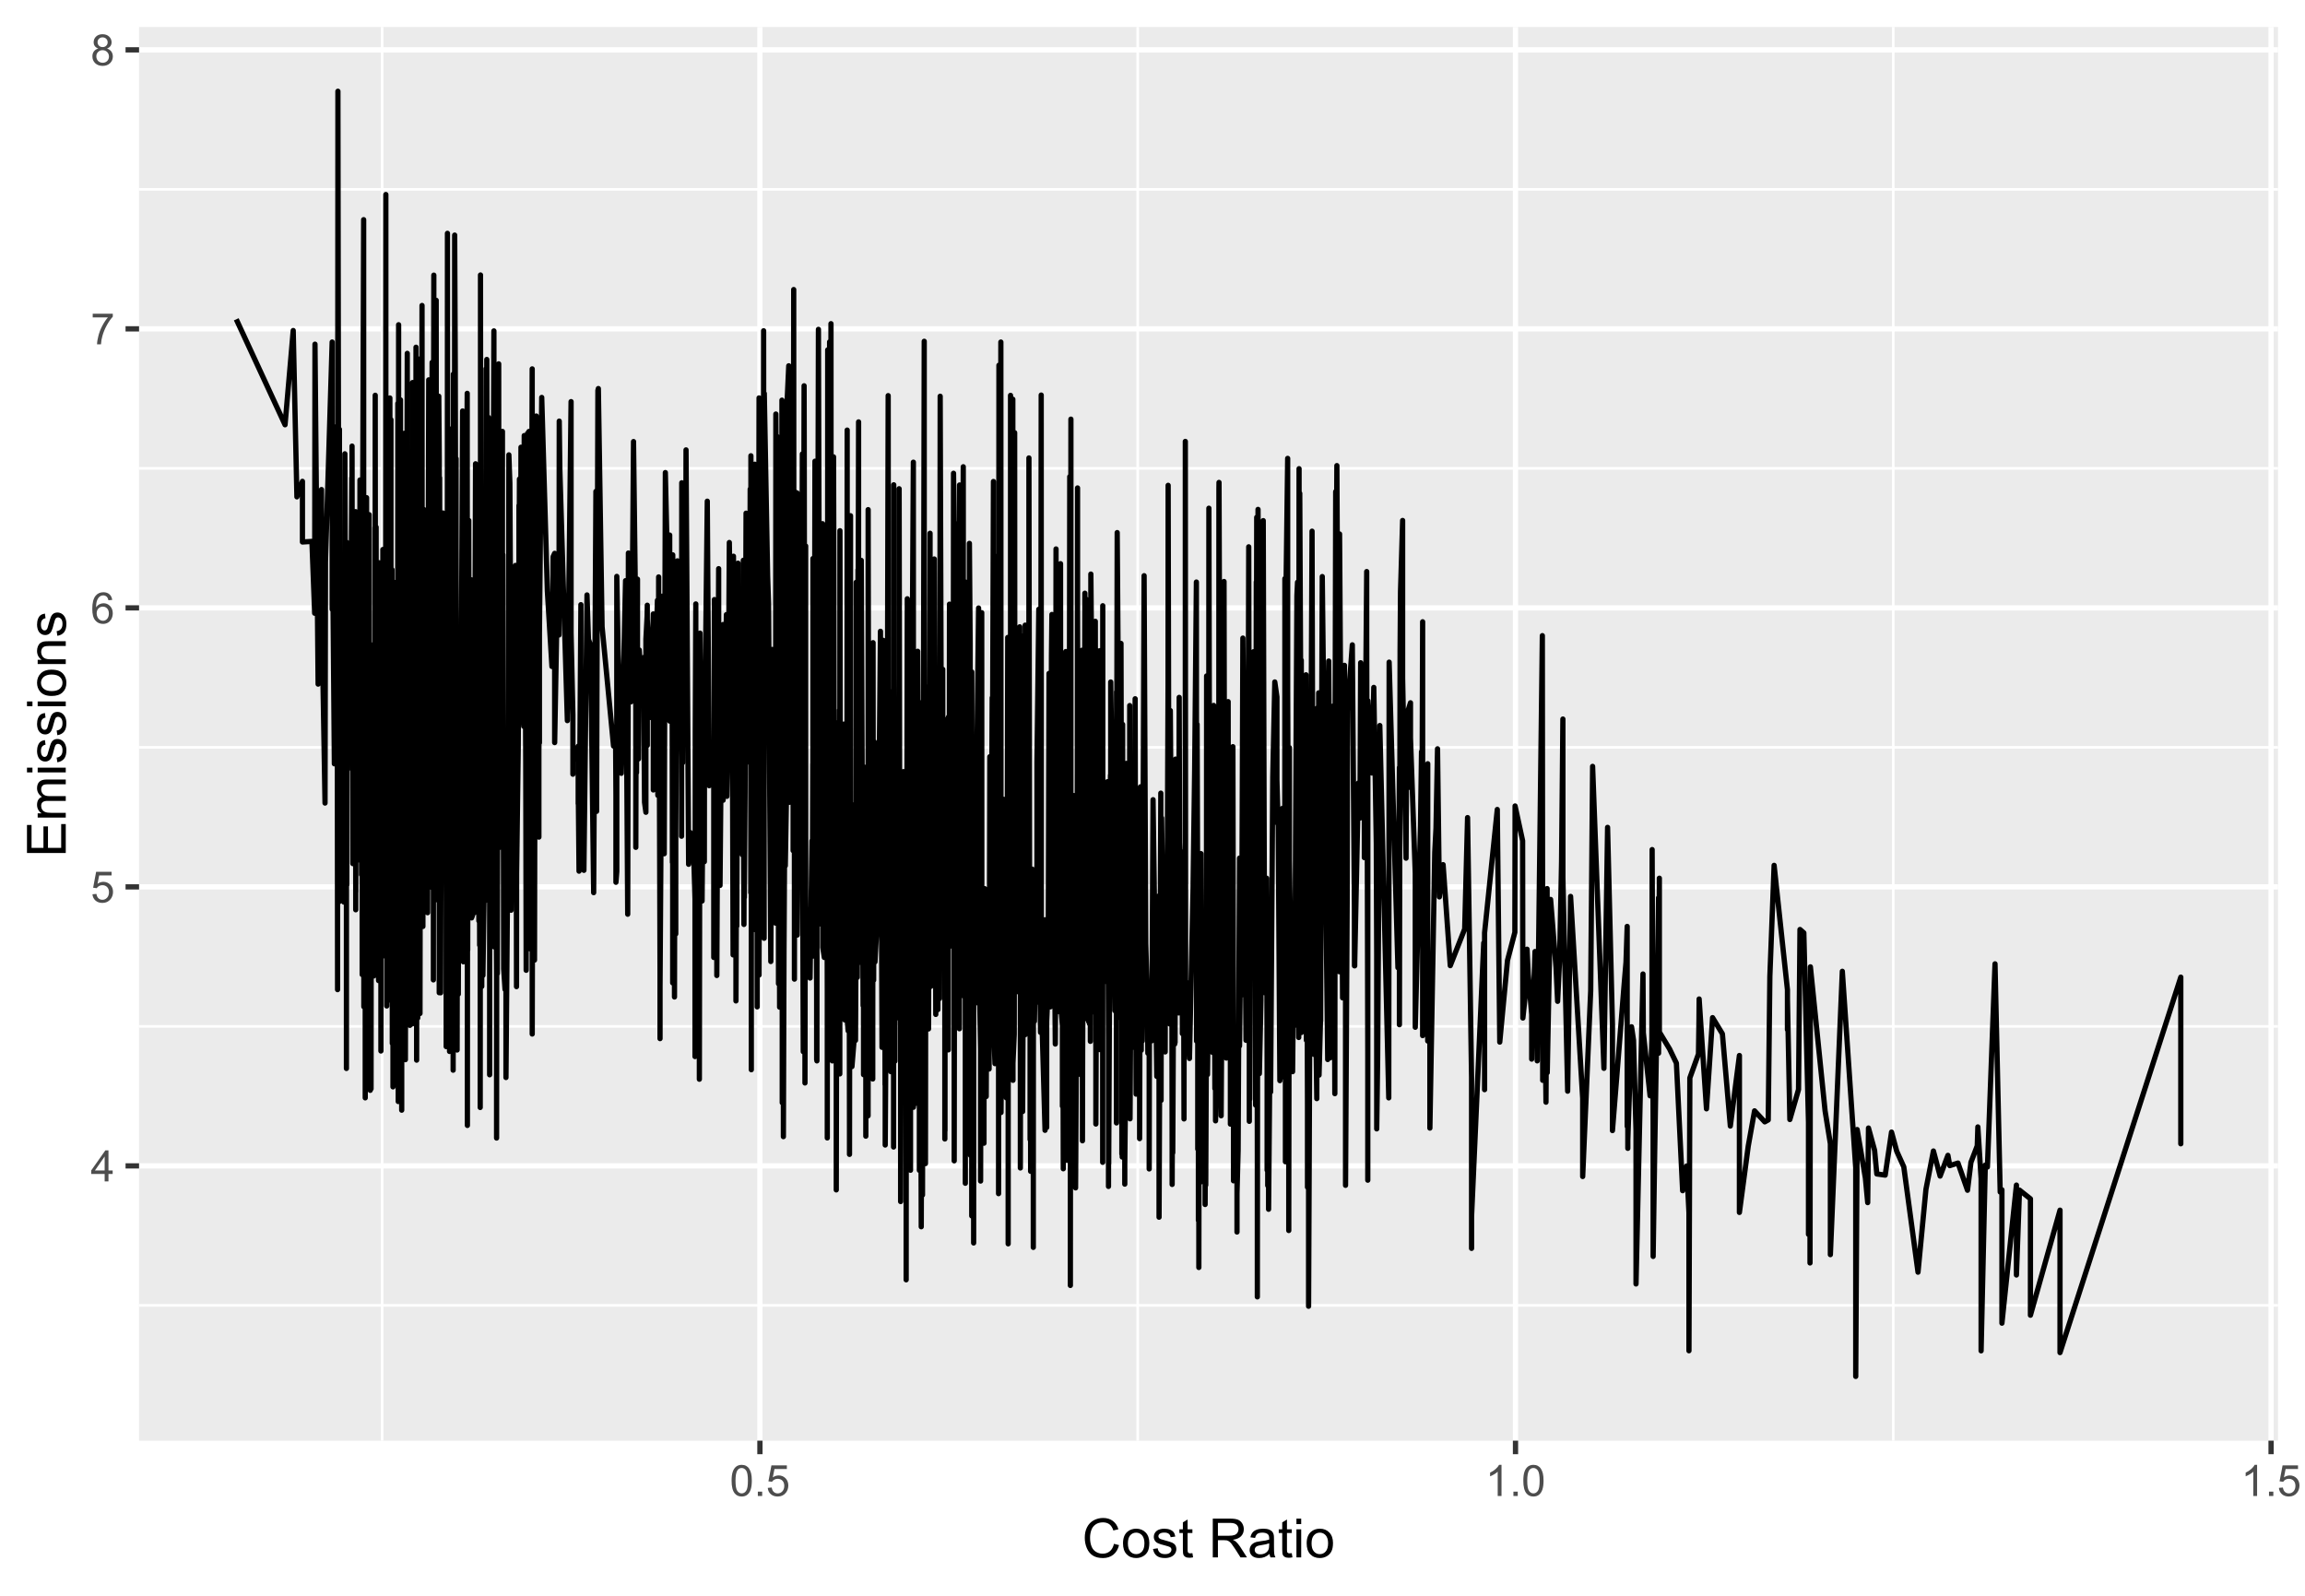 <?xml version="1.0" encoding="UTF-8"?>
<svg xmlns="http://www.w3.org/2000/svg" xmlns:xlink="http://www.w3.org/1999/xlink" width="468pt" height="324pt" viewBox="0 0 468 324" version="1.1">
<defs>
<g>
<symbol overflow="visible" id="glyph0-0">
<path style="stroke:none;" d="M 1.102 0 L 1.102 -5.5 L 5.5 -5.5 L 5.5 0 Z M 1.238 -0.137 L 5.363 -0.137 L 5.363 -5.363 L 1.238 -5.363 Z M 1.238 -0.137 "/>
</symbol>
<symbol overflow="visible" id="glyph0-1">
<path style="stroke:none;" d="M 2.844 0 L 2.844 -1.508 L 0.113 -1.508 L 0.113 -2.219 L 2.988 -6.301 L 3.617 -6.301 L 3.617 -2.219 L 4.469 -2.219 L 4.469 -1.508 L 3.617 -1.508 L 3.617 0 Z M 2.844 -2.219 L 2.844 -5.059 L 0.871 -2.219 Z M 2.844 -2.219 "/>
</symbol>
<symbol overflow="visible" id="glyph0-2">
<path style="stroke:none;" d="M 0.367 -1.648 L 1.176 -1.719 C 1.234 -1.32 1.375 -1.023 1.594 -0.824 C 1.812 -0.625 2.078 -0.527 2.391 -0.527 C 2.762 -0.527 3.074 -0.668 3.336 -0.949 C 3.59 -1.23 3.719 -1.602 3.723 -2.066 C 3.719 -2.504 3.594 -2.852 3.348 -3.109 C 3.098 -3.363 2.773 -3.492 2.375 -3.492 C 2.125 -3.492 1.902 -3.434 1.703 -3.32 C 1.5 -3.207 1.344 -3.062 1.23 -2.883 L 0.504 -2.977 L 1.113 -6.215 L 4.246 -6.215 L 4.246 -5.473 L 1.73 -5.473 L 1.391 -3.781 C 1.766 -4.039 2.164 -4.172 2.582 -4.176 C 3.129 -4.172 3.594 -3.98 3.973 -3.605 C 4.352 -3.223 4.539 -2.734 4.543 -2.137 C 4.539 -1.562 4.375 -1.07 4.043 -0.656 C 3.637 -0.148 3.086 0.105 2.391 0.109 C 1.816 0.105 1.348 -0.051 0.984 -0.371 C 0.621 -0.691 0.414 -1.117 0.367 -1.648 Z M 0.367 -1.648 "/>
</symbol>
<symbol overflow="visible" id="glyph0-3">
<path style="stroke:none;" d="M 4.379 -4.758 L 3.609 -4.695 C 3.539 -4.996 3.441 -5.219 3.316 -5.359 C 3.105 -5.574 2.848 -5.684 2.543 -5.688 C 2.297 -5.684 2.078 -5.617 1.895 -5.484 C 1.648 -5.305 1.457 -5.043 1.32 -4.703 C 1.176 -4.363 1.105 -3.879 1.102 -3.25 C 1.285 -3.531 1.512 -3.742 1.781 -3.879 C 2.051 -4.016 2.332 -4.082 2.629 -4.086 C 3.141 -4.082 3.578 -3.895 3.945 -3.516 C 4.305 -3.137 4.488 -2.645 4.492 -2.047 C 4.488 -1.648 4.402 -1.281 4.234 -0.941 C 4.062 -0.602 3.828 -0.34 3.531 -0.16 C 3.23 0.02 2.895 0.105 2.52 0.109 C 1.871 0.105 1.344 -0.129 0.941 -0.602 C 0.531 -1.074 0.328 -1.855 0.332 -2.949 C 0.328 -4.16 0.551 -5.047 1.004 -5.602 C 1.395 -6.082 1.926 -6.32 2.59 -6.324 C 3.086 -6.32 3.492 -6.184 3.809 -5.906 C 4.125 -5.629 4.312 -5.246 4.379 -4.758 Z M 1.219 -2.039 C 1.219 -1.773 1.273 -1.516 1.387 -1.273 C 1.5 -1.027 1.66 -0.844 1.863 -0.719 C 2.066 -0.59 2.277 -0.527 2.504 -0.527 C 2.828 -0.527 3.109 -0.656 3.348 -0.922 C 3.578 -1.184 3.695 -1.543 3.699 -2 C 3.695 -2.43 3.582 -2.773 3.352 -3.027 C 3.117 -3.273 2.824 -3.398 2.477 -3.402 C 2.121 -3.398 1.824 -3.273 1.582 -3.027 C 1.34 -2.773 1.219 -2.445 1.219 -2.039 Z M 1.219 -2.039 "/>
</symbol>
<symbol overflow="visible" id="glyph0-4">
<path style="stroke:none;" d="M 0.418 -5.473 L 0.418 -6.219 L 4.496 -6.219 L 4.496 -5.617 C 4.09 -5.188 3.691 -4.621 3.301 -3.914 C 2.902 -3.203 2.602 -2.473 2.391 -1.73 C 2.234 -1.199 2.133 -0.625 2.094 0 L 1.297 0 C 1.305 -0.492 1.402 -1.09 1.59 -1.793 C 1.773 -2.496 2.043 -3.172 2.391 -3.824 C 2.738 -4.477 3.109 -5.027 3.504 -5.473 Z M 0.418 -5.473 "/>
</symbol>
<symbol overflow="visible" id="glyph0-5">
<path style="stroke:none;" d="M 1.555 -3.418 C 1.23 -3.531 0.992 -3.699 0.84 -3.918 C 0.684 -4.133 0.609 -4.395 0.609 -4.699 C 0.609 -5.156 0.773 -5.539 1.102 -5.855 C 1.43 -6.164 1.867 -6.32 2.418 -6.324 C 2.969 -6.32 3.41 -6.16 3.746 -5.844 C 4.078 -5.523 4.246 -5.137 4.25 -4.68 C 4.246 -4.387 4.172 -4.133 4.02 -3.918 C 3.863 -3.699 3.629 -3.531 3.32 -3.418 C 3.707 -3.285 4 -3.082 4.203 -2.805 C 4.402 -2.52 4.504 -2.184 4.508 -1.801 C 4.504 -1.258 4.312 -0.805 3.934 -0.441 C 3.551 -0.074 3.051 0.105 2.434 0.109 C 1.809 0.105 1.309 -0.074 0.926 -0.441 C 0.543 -0.809 0.352 -1.27 0.355 -1.82 C 0.352 -2.23 0.457 -2.574 0.668 -2.852 C 0.875 -3.125 1.168 -3.312 1.555 -3.418 Z M 1.402 -4.727 C 1.398 -4.426 1.496 -4.184 1.688 -3.996 C 1.879 -3.805 2.129 -3.707 2.438 -3.711 C 2.734 -3.707 2.977 -3.801 3.168 -3.992 C 3.355 -4.176 3.449 -4.406 3.453 -4.684 C 3.449 -4.965 3.352 -5.203 3.16 -5.398 C 2.961 -5.586 2.719 -5.684 2.43 -5.688 C 2.129 -5.684 1.883 -5.59 1.691 -5.402 C 1.496 -5.215 1.398 -4.988 1.402 -4.727 Z M 1.152 -1.816 C 1.148 -1.598 1.199 -1.383 1.309 -1.176 C 1.41 -0.969 1.566 -0.809 1.773 -0.695 C 1.98 -0.582 2.203 -0.527 2.441 -0.527 C 2.809 -0.527 3.113 -0.645 3.355 -0.883 C 3.594 -1.121 3.715 -1.426 3.719 -1.793 C 3.715 -2.164 3.59 -2.469 3.344 -2.715 C 3.094 -2.957 2.785 -3.082 2.414 -3.082 C 2.051 -3.082 1.75 -2.961 1.512 -2.719 C 1.27 -2.477 1.148 -2.176 1.152 -1.816 Z M 1.152 -1.816 "/>
</symbol>
<symbol overflow="visible" id="glyph0-6">
<path style="stroke:none;" d="M 0.367 -3.105 C 0.363 -3.848 0.438 -4.445 0.594 -4.902 C 0.742 -5.355 0.973 -5.707 1.277 -5.953 C 1.578 -6.199 1.957 -6.32 2.418 -6.324 C 2.754 -6.32 3.051 -6.254 3.309 -6.121 C 3.562 -5.984 3.773 -5.789 3.938 -5.531 C 4.102 -5.273 4.23 -4.961 4.328 -4.594 C 4.422 -4.227 4.469 -3.73 4.473 -3.105 C 4.469 -2.367 4.395 -1.77 4.242 -1.316 C 4.09 -0.859 3.863 -0.508 3.562 -0.262 C 3.258 -0.016 2.875 0.105 2.418 0.109 C 1.809 0.105 1.332 -0.109 0.988 -0.547 C 0.57 -1.066 0.363 -1.922 0.367 -3.105 Z M 1.16 -3.105 C 1.16 -2.07 1.281 -1.379 1.523 -1.039 C 1.766 -0.695 2.062 -0.527 2.418 -0.527 C 2.773 -0.527 3.074 -0.699 3.316 -1.043 C 3.559 -1.387 3.68 -2.074 3.68 -3.105 C 3.68 -4.145 3.559 -4.832 3.316 -5.172 C 3.074 -5.512 2.77 -5.684 2.41 -5.684 C 2.051 -5.684 1.77 -5.531 1.559 -5.234 C 1.293 -4.844 1.16 -4.137 1.16 -3.105 Z M 1.16 -3.105 "/>
</symbol>
<symbol overflow="visible" id="glyph0-7">
<path style="stroke:none;" d="M 0.801 0 L 0.801 -0.883 L 1.68 -0.883 L 1.68 0 Z M 0.801 0 "/>
</symbol>
<symbol overflow="visible" id="glyph0-8">
<path style="stroke:none;" d="M 3.277 0 L 2.504 0 L 2.504 -4.93 C 2.316 -4.75 2.074 -4.574 1.773 -4.395 C 1.469 -4.215 1.195 -4.082 0.957 -3.996 L 0.957 -4.742 C 1.387 -4.941 1.766 -5.188 2.09 -5.48 C 2.414 -5.77 2.645 -6.051 2.781 -6.324 L 3.277 -6.324 Z M 3.277 0 "/>
</symbol>
<symbol overflow="visible" id="glyph1-0">
<path style="stroke:none;" d="M 1.375 0 L 1.375 -6.875 L 6.875 -6.875 L 6.875 0 Z M 1.547 -0.172 L 6.703 -0.172 L 6.703 -6.703 L 1.547 -6.703 Z M 1.547 -0.172 "/>
</symbol>
<symbol overflow="visible" id="glyph1-1">
<path style="stroke:none;" d="M 6.469 -2.762 L 7.508 -2.496 C 7.285 -1.641 6.895 -0.988 6.328 -0.539 C 5.758 -0.094 5.062 0.129 4.25 0.133 C 3.398 0.129 2.707 -0.039 2.176 -0.383 C 1.641 -0.727 1.238 -1.227 0.961 -1.883 C 0.684 -2.535 0.543 -3.242 0.547 -3.996 C 0.543 -4.816 0.699 -5.531 1.016 -6.141 C 1.328 -6.75 1.777 -7.211 2.355 -7.531 C 2.934 -7.844 3.57 -8.004 4.266 -8.008 C 5.051 -8.004 5.711 -7.805 6.25 -7.406 C 6.785 -7.004 7.16 -6.438 7.375 -5.715 L 6.348 -5.473 C 6.16 -6.043 5.895 -6.457 5.551 -6.723 C 5.199 -6.98 4.766 -7.113 4.242 -7.117 C 3.637 -7.113 3.129 -6.969 2.727 -6.68 C 2.316 -6.391 2.031 -6 1.867 -5.512 C 1.699 -5.023 1.617 -4.52 1.621 -4 C 1.617 -3.328 1.715 -2.742 1.914 -2.246 C 2.105 -1.746 2.41 -1.375 2.824 -1.129 C 3.234 -0.879 3.68 -0.754 4.164 -0.758 C 4.746 -0.754 5.238 -0.922 5.645 -1.262 C 6.043 -1.594 6.32 -2.094 6.469 -2.762 Z M 6.469 -2.762 "/>
</symbol>
<symbol overflow="visible" id="glyph1-2">
<path style="stroke:none;" d="M 0.367 -2.852 C 0.363 -3.906 0.656 -4.688 1.246 -5.199 C 1.734 -5.617 2.332 -5.828 3.039 -5.832 C 3.82 -5.828 4.461 -5.574 4.961 -5.062 C 5.457 -4.547 5.707 -3.836 5.711 -2.934 C 5.707 -2.195 5.598 -1.617 5.379 -1.199 C 5.156 -0.777 4.832 -0.449 4.414 -0.219 C 3.992 0.016 3.535 0.129 3.039 0.129 C 2.238 0.129 1.594 -0.125 1.105 -0.637 C 0.609 -1.148 0.363 -1.887 0.367 -2.852 Z M 1.359 -2.852 C 1.359 -2.121 1.516 -1.574 1.836 -1.211 C 2.152 -0.844 2.555 -0.66 3.039 -0.664 C 3.516 -0.66 3.914 -0.844 4.234 -1.211 C 4.551 -1.574 4.711 -2.133 4.715 -2.883 C 4.711 -3.586 4.551 -4.117 4.234 -4.484 C 3.91 -4.844 3.512 -5.027 3.039 -5.031 C 2.555 -5.027 2.152 -4.848 1.836 -4.488 C 1.516 -4.129 1.359 -3.582 1.359 -2.852 Z M 1.359 -2.852 "/>
</symbol>
<symbol overflow="visible" id="glyph1-3">
<path style="stroke:none;" d="M 0.34 -1.703 L 1.293 -1.852 C 1.344 -1.469 1.492 -1.172 1.742 -0.969 C 1.984 -0.762 2.328 -0.66 2.773 -0.664 C 3.211 -0.66 3.539 -0.75 3.758 -0.934 C 3.969 -1.113 4.078 -1.328 4.082 -1.574 C 4.078 -1.789 3.984 -1.961 3.797 -2.09 C 3.664 -2.172 3.332 -2.281 2.809 -2.418 C 2.098 -2.594 1.605 -2.75 1.332 -2.883 C 1.055 -3.012 0.848 -3.191 0.711 -3.422 C 0.566 -3.652 0.496 -3.906 0.5 -4.188 C 0.496 -4.441 0.555 -4.676 0.672 -4.895 C 0.785 -5.105 0.945 -5.289 1.148 -5.438 C 1.297 -5.547 1.5 -5.637 1.762 -5.715 C 2.02 -5.789 2.301 -5.828 2.602 -5.832 C 3.047 -5.828 3.438 -5.766 3.777 -5.637 C 4.113 -5.508 4.363 -5.332 4.527 -5.113 C 4.688 -4.891 4.797 -4.598 4.859 -4.234 L 3.914 -4.102 C 3.871 -4.395 3.746 -4.621 3.543 -4.789 C 3.336 -4.953 3.043 -5.039 2.668 -5.039 C 2.223 -5.039 1.906 -4.965 1.719 -4.816 C 1.523 -4.668 1.43 -4.496 1.434 -4.301 C 1.43 -4.176 1.469 -4.062 1.551 -3.965 C 1.629 -3.859 1.754 -3.773 1.922 -3.707 C 2.016 -3.668 2.301 -3.586 2.777 -3.461 C 3.461 -3.273 3.938 -3.121 4.207 -3.008 C 4.477 -2.891 4.688 -2.723 4.844 -2.504 C 4.996 -2.277 5.074 -2.004 5.074 -1.676 C 5.074 -1.352 4.98 -1.047 4.793 -0.766 C 4.605 -0.48 4.332 -0.262 3.98 -0.105 C 3.621 0.051 3.223 0.129 2.777 0.129 C 2.035 0.129 1.469 -0.023 1.082 -0.332 C 0.691 -0.641 0.445 -1.098 0.34 -1.703 Z M 0.34 -1.703 "/>
</symbol>
<symbol overflow="visible" id="glyph1-4">
<path style="stroke:none;" d="M 2.836 -0.863 L 2.977 -0.012 C 2.703 0.043 2.457 0.07 2.246 0.074 C 1.891 0.07 1.621 0.02 1.43 -0.09 C 1.234 -0.199 1.098 -0.348 1.02 -0.527 C 0.941 -0.707 0.902 -1.086 0.902 -1.672 L 0.902 -4.953 L 0.195 -4.953 L 0.195 -5.703 L 0.902 -5.703 L 0.902 -7.117 L 1.863 -7.695 L 1.863 -5.703 L 2.836 -5.703 L 2.836 -4.953 L 1.863 -4.953 L 1.863 -1.617 C 1.863 -1.34 1.879 -1.16 1.914 -1.086 C 1.945 -1.004 2 -0.941 2.078 -0.898 C 2.152 -0.848 2.262 -0.824 2.41 -0.828 C 2.516 -0.824 2.66 -0.836 2.836 -0.863 Z M 2.836 -0.863 "/>
</symbol>
<symbol overflow="visible" id="glyph1-5">
<path style="stroke:none;" d=""/>
</symbol>
<symbol overflow="visible" id="glyph1-6">
<path style="stroke:none;" d="M 0.863 0 L 0.863 -7.875 L 4.355 -7.875 C 5.055 -7.875 5.59 -7.801 5.957 -7.66 C 6.32 -7.516 6.613 -7.266 6.832 -6.91 C 7.051 -6.551 7.16 -6.156 7.16 -5.727 C 7.16 -5.164 6.977 -4.695 6.617 -4.312 C 6.25 -3.93 5.691 -3.684 4.941 -3.582 C 5.215 -3.445 5.426 -3.316 5.57 -3.191 C 5.871 -2.91 6.16 -2.562 6.434 -2.145 L 7.805 0 L 6.492 0 L 5.453 -1.637 C 5.145 -2.105 4.895 -2.469 4.699 -2.723 C 4.504 -2.969 4.328 -3.145 4.172 -3.246 C 4.016 -3.348 3.855 -3.418 3.695 -3.461 C 3.574 -3.48 3.383 -3.492 3.117 -3.496 L 1.906 -3.496 L 1.906 0 Z M 1.906 -4.398 L 4.148 -4.398 C 4.621 -4.395 4.992 -4.445 5.262 -4.547 C 5.531 -4.645 5.734 -4.801 5.875 -5.02 C 6.012 -5.234 6.082 -5.469 6.086 -5.727 C 6.082 -6.094 5.945 -6.402 5.68 -6.645 C 5.406 -6.883 4.98 -7 4.398 -7.004 L 1.906 -7.004 Z M 1.906 -4.398 "/>
</symbol>
<symbol overflow="visible" id="glyph1-7">
<path style="stroke:none;" d="M 4.445 -0.703 C 4.086 -0.398 3.742 -0.184 3.414 -0.059 C 3.082 0.066 2.727 0.129 2.348 0.129 C 1.719 0.129 1.238 -0.023 0.902 -0.328 C 0.566 -0.633 0.398 -1.023 0.398 -1.504 C 0.398 -1.781 0.461 -2.035 0.586 -2.27 C 0.711 -2.496 0.875 -2.684 1.086 -2.824 C 1.289 -2.965 1.523 -3.07 1.781 -3.141 C 1.969 -3.191 2.254 -3.238 2.641 -3.289 C 3.418 -3.375 3.992 -3.488 4.367 -3.621 C 4.367 -3.754 4.371 -3.836 4.371 -3.871 C 4.371 -4.266 4.277 -4.543 4.098 -4.703 C 3.848 -4.918 3.48 -5.027 2.996 -5.031 C 2.539 -5.027 2.203 -4.949 1.988 -4.793 C 1.77 -4.633 1.609 -4.352 1.508 -3.949 L 0.562 -4.078 C 0.648 -4.48 0.789 -4.805 0.988 -5.055 C 1.184 -5.301 1.469 -5.492 1.844 -5.629 C 2.215 -5.762 2.645 -5.828 3.137 -5.832 C 3.621 -5.828 4.02 -5.773 4.324 -5.66 C 4.629 -5.543 4.852 -5.398 4.996 -5.227 C 5.137 -5.055 5.238 -4.836 5.297 -4.57 C 5.328 -4.406 5.344 -4.109 5.344 -3.68 L 5.344 -2.391 C 5.344 -1.492 5.363 -0.922 5.406 -0.684 C 5.445 -0.445 5.527 -0.219 5.648 0 L 4.641 0 C 4.539 -0.199 4.473 -0.434 4.445 -0.703 Z M 4.367 -2.863 C 4.012 -2.719 3.488 -2.598 2.789 -2.496 C 2.391 -2.438 2.105 -2.371 1.941 -2.301 C 1.773 -2.227 1.648 -2.121 1.562 -1.988 C 1.473 -1.848 1.43 -1.695 1.43 -1.531 C 1.43 -1.27 1.527 -1.055 1.723 -0.887 C 1.918 -0.711 2.203 -0.625 2.578 -0.629 C 2.949 -0.625 3.277 -0.707 3.57 -0.871 C 3.859 -1.031 4.074 -1.254 4.211 -1.543 C 4.312 -1.754 4.363 -2.078 4.367 -2.508 Z M 4.367 -2.863 "/>
</symbol>
<symbol overflow="visible" id="glyph1-8">
<path style="stroke:none;" d="M 0.73 -6.762 L 0.73 -7.875 L 1.695 -7.875 L 1.695 -6.762 Z M 0.73 0 L 0.73 -5.703 L 1.695 -5.703 L 1.695 0 Z M 0.73 0 "/>
</symbol>
<symbol overflow="visible" id="glyph2-0">
<path style="stroke:none;" d="M 0 -1.375 L -6.875 -1.375 L -6.875 -6.875 L 0 -6.875 Z M -0.172 -1.547 L -0.172 -6.703 L -6.703 -6.703 L -6.703 -1.547 Z M -0.172 -1.547 "/>
</symbol>
<symbol overflow="visible" id="glyph2-1">
<path style="stroke:none;" d="M 0 -0.871 L -7.875 -0.871 L -7.875 -6.562 L -6.945 -6.562 L -6.945 -1.914 L -4.531 -1.914 L -4.531 -6.27 L -3.609 -6.27 L -3.609 -1.914 L -0.93 -1.914 L -0.93 -6.746 L 0 -6.746 Z M 0 -0.871 "/>
</symbol>
<symbol overflow="visible" id="glyph2-2">
<path style="stroke:none;" d="M 0 -0.727 L -5.703 -0.727 L -5.703 -1.59 L -4.902 -1.59 C -5.18 -1.766 -5.406 -2.004 -5.578 -2.305 C -5.746 -2.598 -5.828 -2.938 -5.832 -3.32 C -5.828 -3.738 -5.742 -4.086 -5.566 -4.359 C -5.391 -4.629 -5.145 -4.816 -4.836 -4.93 C -5.496 -5.379 -5.828 -5.969 -5.832 -6.691 C -5.828 -7.254 -5.672 -7.688 -5.363 -7.996 C -5.047 -8.297 -4.566 -8.449 -3.914 -8.453 L 0 -8.453 L 0 -7.492 L -3.594 -7.492 C -3.977 -7.488 -4.254 -7.457 -4.426 -7.398 C -4.594 -7.332 -4.734 -7.219 -4.84 -7.059 C -4.941 -6.891 -4.992 -6.695 -4.996 -6.477 C -4.992 -6.07 -4.859 -5.738 -4.594 -5.477 C -4.328 -5.211 -3.898 -5.078 -3.312 -5.082 L 0 -5.082 L 0 -4.113 L -3.707 -4.113 C -4.133 -4.113 -4.453 -4.031 -4.672 -3.875 C -4.883 -3.715 -4.992 -3.461 -4.996 -3.105 C -4.992 -2.832 -4.922 -2.578 -4.781 -2.348 C -4.637 -2.117 -4.426 -1.949 -4.152 -1.848 C -3.875 -1.738 -3.477 -1.688 -2.961 -1.691 L 0 -1.691 Z M 0 -0.727 "/>
</symbol>
<symbol overflow="visible" id="glyph2-3">
<path style="stroke:none;" d="M -6.762 -0.73 L -7.875 -0.73 L -7.875 -1.699 L -6.762 -1.699 Z M 0 -0.73 L -5.703 -0.73 L -5.703 -1.699 L 0 -1.695 Z M 0 -0.73 "/>
</symbol>
<symbol overflow="visible" id="glyph2-4">
<path style="stroke:none;" d="M -1.703 -0.34 L -1.852 -1.293 C -1.469 -1.344 -1.172 -1.492 -0.969 -1.742 C -0.762 -1.984 -0.66 -2.328 -0.664 -2.773 C -0.66 -3.211 -0.75 -3.539 -0.934 -3.758 C -1.113 -3.969 -1.328 -4.078 -1.574 -4.082 C -1.789 -4.078 -1.961 -3.984 -2.09 -3.797 C -2.172 -3.664 -2.281 -3.332 -2.418 -2.809 C -2.594 -2.098 -2.75 -1.609 -2.883 -1.336 C -3.012 -1.062 -3.191 -0.852 -3.422 -0.711 C -3.652 -0.566 -3.906 -0.496 -4.188 -0.5 C -4.441 -0.496 -4.676 -0.555 -4.895 -0.672 C -5.105 -0.785 -5.289 -0.945 -5.438 -1.148 C -5.547 -1.297 -5.637 -1.5 -5.715 -1.762 C -5.789 -2.02 -5.828 -2.301 -5.832 -2.602 C -5.828 -3.047 -5.766 -3.438 -5.637 -3.777 C -5.508 -4.113 -5.332 -4.363 -5.113 -4.527 C -4.891 -4.688 -4.598 -4.797 -4.234 -4.859 L -4.102 -3.914 C -4.395 -3.871 -4.621 -3.746 -4.789 -3.543 C -4.953 -3.336 -5.039 -3.043 -5.039 -2.668 C -5.039 -2.223 -4.965 -1.906 -4.816 -1.719 C -4.668 -1.523 -4.496 -1.43 -4.301 -1.434 C -4.176 -1.43 -4.062 -1.469 -3.965 -1.551 C -3.859 -1.629 -3.773 -1.754 -3.707 -1.922 C -3.668 -2.016 -3.586 -2.301 -3.461 -2.777 C -3.273 -3.461 -3.121 -3.938 -3.008 -4.207 C -2.891 -4.477 -2.723 -4.688 -2.5 -4.844 C -2.277 -4.996 -2.004 -5.074 -1.676 -5.074 C -1.352 -5.074 -1.047 -4.98 -0.766 -4.793 C -0.48 -4.605 -0.262 -4.332 -0.105 -3.98 C 0.051 -3.621 0.129 -3.223 0.129 -2.777 C 0.129 -2.035 -0.023 -1.469 -0.332 -1.082 C -0.641 -0.691 -1.098 -0.445 -1.703 -0.34 Z M -1.703 -0.34 "/>
</symbol>
<symbol overflow="visible" id="glyph2-5">
<path style="stroke:none;" d="M -2.852 -0.367 C -3.906 -0.363 -4.688 -0.656 -5.199 -1.246 C -5.617 -1.734 -5.828 -2.332 -5.832 -3.039 C -5.828 -3.82 -5.574 -4.461 -5.062 -4.961 C -4.547 -5.457 -3.836 -5.707 -2.934 -5.711 C -2.195 -5.707 -1.617 -5.598 -1.199 -5.379 C -0.777 -5.156 -0.449 -4.832 -0.219 -4.414 C 0.016 -3.992 0.129 -3.535 0.129 -3.039 C 0.129 -2.238 -0.125 -1.594 -0.637 -1.105 C -1.148 -0.609 -1.887 -0.363 -2.852 -0.367 Z M -2.852 -1.359 C -2.121 -1.359 -1.574 -1.516 -1.211 -1.836 C -0.844 -2.152 -0.66 -2.555 -0.664 -3.039 C -0.66 -3.516 -0.844 -3.914 -1.211 -4.234 C -1.574 -4.551 -2.133 -4.711 -2.883 -4.715 C -3.586 -4.711 -4.117 -4.551 -4.484 -4.234 C -4.844 -3.91 -5.027 -3.512 -5.031 -3.039 C -5.027 -2.555 -4.848 -2.152 -4.488 -1.836 C -4.129 -1.516 -3.582 -1.359 -2.852 -1.359 Z M -2.852 -1.359 "/>
</symbol>
<symbol overflow="visible" id="glyph2-6">
<path style="stroke:none;" d="M 0 -0.727 L -5.703 -0.727 L -5.703 -1.594 L -4.895 -1.594 C -5.516 -2.012 -5.828 -2.617 -5.832 -3.41 C -5.828 -3.754 -5.766 -4.066 -5.645 -4.355 C -5.52 -4.641 -5.359 -4.859 -5.16 -5.004 C -4.957 -5.145 -4.719 -5.242 -4.445 -5.305 C -4.266 -5.336 -3.953 -5.355 -3.508 -5.359 L 0 -5.359 L 0 -4.395 L -3.469 -4.395 C -3.863 -4.395 -4.156 -4.355 -4.352 -4.281 C -4.543 -4.203 -4.699 -4.07 -4.82 -3.879 C -4.934 -3.688 -4.992 -3.461 -4.996 -3.207 C -4.992 -2.793 -4.859 -2.438 -4.602 -2.141 C -4.336 -1.836 -3.844 -1.688 -3.117 -1.691 L 0 -1.691 Z M 0 -0.727 "/>
</symbol>
</g>
<clipPath id="clip1">
  <path d="M 28.234 5.48 L 462.52 5.48 L 462.52 292.512 L 28.234 292.512 Z M 28.234 5.48 "/>
</clipPath>
<clipPath id="clip2">
  <path d="M 28.234 264 L 462.52 264 L 462.52 266 L 28.234 266 Z M 28.234 264 "/>
</clipPath>
<clipPath id="clip3">
  <path d="M 28.234 208 L 462.52 208 L 462.52 209 L 28.234 209 Z M 28.234 208 "/>
</clipPath>
<clipPath id="clip4">
  <path d="M 28.234 151 L 462.52 151 L 462.52 153 L 28.234 153 Z M 28.234 151 "/>
</clipPath>
<clipPath id="clip5">
  <path d="M 28.234 94 L 462.52 94 L 462.52 96 L 28.234 96 Z M 28.234 94 "/>
</clipPath>
<clipPath id="clip6">
  <path d="M 28.234 38 L 462.52 38 L 462.52 39 L 28.234 39 Z M 28.234 38 "/>
</clipPath>
<clipPath id="clip7">
  <path d="M 77 5.48 L 78 5.48 L 78 292.512 L 77 292.512 Z M 77 5.48 "/>
</clipPath>
<clipPath id="clip8">
  <path d="M 230 5.48 L 232 5.48 L 232 292.512 L 230 292.512 Z M 230 5.48 "/>
</clipPath>
<clipPath id="clip9">
  <path d="M 384 5.48 L 385 5.48 L 385 292.512 L 384 292.512 Z M 384 5.48 "/>
</clipPath>
<clipPath id="clip10">
  <path d="M 28.234 236 L 462.52 236 L 462.52 238 L 28.234 238 Z M 28.234 236 "/>
</clipPath>
<clipPath id="clip11">
  <path d="M 28.234 179 L 462.52 179 L 462.52 181 L 28.234 181 Z M 28.234 179 "/>
</clipPath>
<clipPath id="clip12">
  <path d="M 28.234 122 L 462.52 122 L 462.52 124 L 28.234 124 Z M 28.234 122 "/>
</clipPath>
<clipPath id="clip13">
  <path d="M 28.234 66 L 462.52 66 L 462.52 68 L 28.234 68 Z M 28.234 66 "/>
</clipPath>
<clipPath id="clip14">
  <path d="M 28.234 9 L 462.52 9 L 462.52 11 L 28.234 11 Z M 28.234 9 "/>
</clipPath>
<clipPath id="clip15">
  <path d="M 153 5.48 L 155 5.48 L 155 292.512 L 153 292.512 Z M 153 5.48 "/>
</clipPath>
<clipPath id="clip16">
  <path d="M 307 5.48 L 309 5.48 L 309 292.512 L 307 292.512 Z M 307 5.48 "/>
</clipPath>
<clipPath id="clip17">
  <path d="M 460 5.48 L 462 5.48 L 462 292.512 L 460 292.512 Z M 460 5.48 "/>
</clipPath>
</defs>
<g id="surface204">
<rect x="0" y="0" width="468" height="324" style="fill:rgb(100%,100%,100%);fill-opacity:1;stroke:none;"/>
<rect x="0" y="0" width="468" height="324" style="fill:rgb(100%,100%,100%);fill-opacity:1;stroke:none;"/>
<path style="fill:none;stroke-width:1.067;stroke-linecap:round;stroke-linejoin:round;stroke:rgb(100%,100%,100%);stroke-opacity:1;stroke-miterlimit:10;" d="M 0 324 L 468 324 L 468 0 L 0 0 Z M 0 324 "/>
<g clip-path="url(#clip1)" clip-rule="nonzero">
<path style=" stroke:none;fill-rule:nonzero;fill:rgb(92.157%,92.157%,92.157%);fill-opacity:1;" d="M 28.234 292.508 L 462.52 292.508 L 462.52 5.477 L 28.234 5.477 Z M 28.234 292.508 "/>
</g>
<g clip-path="url(#clip2)" clip-rule="nonzero">
<path style="fill:none;stroke-width:0.533;stroke-linecap:butt;stroke-linejoin:round;stroke:rgb(100%,100%,100%);stroke-opacity:1;stroke-miterlimit:10;" d="M 28.234 265.035 L 462.52 265.035 "/>
</g>
<g clip-path="url(#clip3)" clip-rule="nonzero">
<path style="fill:none;stroke-width:0.533;stroke-linecap:butt;stroke-linejoin:round;stroke:rgb(100%,100%,100%);stroke-opacity:1;stroke-miterlimit:10;" d="M 28.234 208.391 L 462.52 208.391 "/>
</g>
<g clip-path="url(#clip4)" clip-rule="nonzero">
<path style="fill:none;stroke-width:0.533;stroke-linecap:butt;stroke-linejoin:round;stroke:rgb(100%,100%,100%);stroke-opacity:1;stroke-miterlimit:10;" d="M 28.234 151.742 L 462.52 151.742 "/>
</g>
<g clip-path="url(#clip5)" clip-rule="nonzero">
<path style="fill:none;stroke-width:0.533;stroke-linecap:butt;stroke-linejoin:round;stroke:rgb(100%,100%,100%);stroke-opacity:1;stroke-miterlimit:10;" d="M 28.234 95.094 L 462.52 95.094 "/>
</g>
<g clip-path="url(#clip6)" clip-rule="nonzero">
<path style="fill:none;stroke-width:0.533;stroke-linecap:butt;stroke-linejoin:round;stroke:rgb(100%,100%,100%);stroke-opacity:1;stroke-miterlimit:10;" d="M 28.234 38.445 L 462.52 38.445 "/>
</g>
<g clip-path="url(#clip7)" clip-rule="nonzero">
<path style="fill:none;stroke-width:0.533;stroke-linecap:butt;stroke-linejoin:round;stroke:rgb(100%,100%,100%);stroke-opacity:1;stroke-miterlimit:10;" d="M 77.586 292.508 L 77.586 5.48 "/>
</g>
<g clip-path="url(#clip8)" clip-rule="nonzero">
<path style="fill:none;stroke-width:0.533;stroke-linecap:butt;stroke-linejoin:round;stroke:rgb(100%,100%,100%);stroke-opacity:1;stroke-miterlimit:10;" d="M 230.996 292.508 L 230.996 5.48 "/>
</g>
<g clip-path="url(#clip9)" clip-rule="nonzero">
<path style="fill:none;stroke-width:0.533;stroke-linecap:butt;stroke-linejoin:round;stroke:rgb(100%,100%,100%);stroke-opacity:1;stroke-miterlimit:10;" d="M 384.406 292.508 L 384.406 5.48 "/>
</g>
<g clip-path="url(#clip10)" clip-rule="nonzero">
<path style="fill:none;stroke-width:1.067;stroke-linecap:butt;stroke-linejoin:round;stroke:rgb(100%,100%,100%);stroke-opacity:1;stroke-miterlimit:10;" d="M 28.234 236.715 L 462.52 236.715 "/>
</g>
<g clip-path="url(#clip11)" clip-rule="nonzero">
<path style="fill:none;stroke-width:1.067;stroke-linecap:butt;stroke-linejoin:round;stroke:rgb(100%,100%,100%);stroke-opacity:1;stroke-miterlimit:10;" d="M 28.234 180.066 L 462.52 180.066 "/>
</g>
<g clip-path="url(#clip12)" clip-rule="nonzero">
<path style="fill:none;stroke-width:1.067;stroke-linecap:butt;stroke-linejoin:round;stroke:rgb(100%,100%,100%);stroke-opacity:1;stroke-miterlimit:10;" d="M 28.234 123.418 L 462.52 123.418 "/>
</g>
<g clip-path="url(#clip13)" clip-rule="nonzero">
<path style="fill:none;stroke-width:1.067;stroke-linecap:butt;stroke-linejoin:round;stroke:rgb(100%,100%,100%);stroke-opacity:1;stroke-miterlimit:10;" d="M 28.234 66.77 L 462.52 66.77 "/>
</g>
<g clip-path="url(#clip14)" clip-rule="nonzero">
<path style="fill:none;stroke-width:1.067;stroke-linecap:butt;stroke-linejoin:round;stroke:rgb(100%,100%,100%);stroke-opacity:1;stroke-miterlimit:10;" d="M 28.234 10.121 L 462.52 10.121 "/>
</g>
<g clip-path="url(#clip15)" clip-rule="nonzero">
<path style="fill:none;stroke-width:1.067;stroke-linecap:butt;stroke-linejoin:round;stroke:rgb(100%,100%,100%);stroke-opacity:1;stroke-miterlimit:10;" d="M 154.293 292.508 L 154.293 5.48 "/>
</g>
<g clip-path="url(#clip16)" clip-rule="nonzero">
<path style="fill:none;stroke-width:1.067;stroke-linecap:butt;stroke-linejoin:round;stroke:rgb(100%,100%,100%);stroke-opacity:1;stroke-miterlimit:10;" d="M 307.703 292.508 L 307.703 5.48 "/>
</g>
<g clip-path="url(#clip17)" clip-rule="nonzero">
<path style="fill:none;stroke-width:1.067;stroke-linecap:butt;stroke-linejoin:round;stroke:rgb(100%,100%,100%);stroke-opacity:1;stroke-miterlimit:10;" d="M 461.113 292.508 L 461.113 5.48 "/>
</g>
<path style="fill:none;stroke-width:1.067;stroke-linecap:butt;stroke-linejoin:round;stroke:rgb(0%,0%,0%);stroke-opacity:1;stroke-miterlimit:10;" d="M 47.973 64.828 L 57.875 86.246 L 59.535 67.109 L 60.281 100.879 L 61.406 97.727 L 61.406 110.043 L 63.332 109.922 L 63.887 124.504 L 63.953 69.879 L 64.59 138.898 L 65.145 120.777 L 65.277 136.047 L 65.277 137.91 L 65.277 99.395 L 65.332 124.148 L 65.992 163.047 L 66.086 114.035 L 67.441 69.445 L 67.441 123.707 L 67.441 100.945 L 67.887 155.078 L 68.43 86.477 L 68.539 200.93 L 68.539 188.23 L 68.543 154.637 L 68.543 161.66 L 68.543 160.75 L 68.609 21.227 L 68.609 18.527 L 68.867 182.594 L 68.918 183.031 L 68.918 87.168 L 68.918 124.309 L 69.215 155.285 L 69.402 145.965 L 69.457 164.402 L 69.555 159.078 L 69.668 140.184 L 69.82 183.152 L 69.98 115.809 L 70.02 92.137 L 70.336 176.141 L 70.336 216.934 L 70.355 110.082 L 70.355 161.918 L 70.41 140.547 L 70.41 179.68 L 70.52 132.223 L 70.688 154.016 L 70.973 138.008 L 71.301 120.359 L 71.352 109.602 L 71.422 97.008 L 71.449 147.262 L 71.477 90.574 L 71.484 93.145 L 71.535 156.258 L 71.629 141.57 L 71.637 175.344 L 71.746 142.035 L 71.746 152.406 L 71.746 149.125 L 71.758 145.867 L 71.945 160.734 L 72.121 135.191 L 72.195 103.887 L 72.227 184.715 L 72.238 151.266 L 72.238 174.504 L 72.246 181.082 L 72.281 134.512 L 72.375 168.957 L 72.543 172.133 L 72.559 118.66 L 72.676 108.887 L 72.676 120.906 L 72.676 118.031 L 72.793 106.816 L 72.809 146.355 L 72.809 174.59 L 73.023 172.273 L 73.086 97.457 L 73.121 173.625 L 73.281 123.613 L 73.395 156.691 L 73.398 151.73 L 73.406 177.613 L 73.441 112.98 L 73.477 128.359 L 73.48 176.469 L 73.504 154.922 L 73.535 182.461 L 73.535 197.871 L 73.547 144.836 L 73.617 109.199 L 73.836 44.602 L 73.848 181.918 L 73.859 167.461 L 73.859 189.746 L 73.859 185.758 L 73.871 178.742 L 73.871 204.391 L 73.945 175.953 L 73.98 121.145 L 73.98 161.5 L 74.016 193.254 L 74.016 164.844 L 74.02 185.453 L 74.051 167.754 L 74.055 154.711 L 74.098 174.586 L 74.145 113.316 L 74.156 199.215 L 74.156 222.902 L 74.156 154.746 L 74.184 119.559 L 74.191 178.121 L 74.211 162.426 L 74.297 155.656 L 74.301 179.555 L 74.328 171.848 L 74.359 113.812 L 74.391 133.379 L 74.422 176.785 L 74.426 117.102 L 74.426 154.66 L 74.426 101.043 L 74.434 179.508 L 74.434 208.129 L 74.449 156.438 L 74.453 190.898 L 74.457 183.434 L 74.457 212.379 L 74.457 203.344 L 74.492 141.504 L 74.531 175.094 L 74.582 141.941 L 74.59 143.344 L 74.617 147.289 L 74.633 172.34 L 74.684 132.906 L 74.719 104.527 L 74.738 175.195 L 74.75 174.93 L 74.754 110.504 L 74.844 141.246 L 74.848 168.039 L 74.848 172.238 L 74.848 155.836 L 74.895 180.516 L 74.898 192.586 L 74.898 218.602 L 74.902 172.516 L 74.902 189.379 L 74.902 129.129 L 74.914 125.906 L 74.922 136.551 L 74.93 181.539 L 74.93 167.266 L 74.953 104.496 L 75 192.156 L 75.07 183.434 L 75.074 163.465 L 75.164 141.035 L 75.168 192.977 L 75.168 221.375 L 75.195 190.129 L 75.195 219.926 L 75.23 193.355 L 75.324 155.324 L 75.336 184.898 L 75.336 221.062 L 75.371 180.672 L 75.383 156.906 L 75.457 171.523 L 75.469 161.934 L 75.652 179.051 L 75.688 130.941 L 75.766 131.637 L 75.816 162.93 L 75.816 172.5 L 75.824 183.117 L 75.867 164.344 L 75.895 183.289 L 75.895 173.148 L 75.895 198.148 L 75.895 194.496 L 75.949 180.625 L 75.965 155.535 L 75.977 183.039 L 76.043 161.574 L 76.059 166.047 L 76.129 135.629 L 76.145 107.102 L 76.176 174.457 L 76.184 80.254 L 76.262 189.617 L 76.285 172.527 L 76.309 178.762 L 76.355 140.281 L 76.367 193.328 L 76.367 107.023 L 76.387 148.52 L 76.422 184.426 L 76.422 130.586 L 76.434 164.441 L 76.555 184.836 L 76.605 178.824 L 76.617 185.59 L 76.621 163.941 L 76.625 132.973 L 76.625 177.488 L 76.625 147.48 L 76.633 176.793 L 76.641 141.637 L 76.641 188.797 L 76.645 187.535 L 76.691 136.598 L 76.691 166.926 L 76.801 188.84 L 76.863 180.176 L 76.863 199.094 L 76.906 144.469 L 76.906 158.227 L 76.906 148.875 L 76.934 184.289 L 76.949 176.371 L 76.977 114.258 L 76.992 142.207 L 76.992 175.508 L 76.992 159.918 L 77 144.84 L 77.07 181.043 L 77.199 166.32 L 77.207 129.559 L 77.207 127.848 L 77.219 155.082 L 77.34 167.867 L 77.34 213.387 L 77.344 151.43 L 77.391 181.598 L 77.395 169.613 L 77.48 140.918 L 77.531 161.844 L 77.566 129.914 L 77.57 173.66 L 77.621 188.074 L 77.629 158.516 L 77.633 137.73 L 77.688 148.746 L 77.727 176.215 L 77.738 111.566 L 77.781 177.859 L 77.84 149.699 L 77.922 129.383 L 77.977 130.68 L 78.051 183.273 L 78.051 143.73 L 78.055 148.898 L 78.086 155.688 L 78.141 164.863 L 78.145 170.414 L 78.148 161.723 L 78.211 133.887 L 78.219 178.867 L 78.242 153.77 L 78.281 124.988 L 78.281 175.871 L 78.34 39.5 L 78.355 194.27 L 78.359 115.566 L 78.418 188.312 L 78.469 179.777 L 78.52 161.488 L 78.523 167.902 L 78.523 204.246 L 78.523 196.453 L 78.594 83.586 L 78.758 115.602 L 78.773 147.73 L 78.855 151.016 L 78.957 165.254 L 78.961 168.191 L 79.148 171.672 L 79.156 80.801 L 79.172 96.945 L 79.203 144.473 L 79.203 183.848 L 79.254 149.605 L 79.301 194.562 L 79.324 123.625 L 79.324 162.754 L 79.332 127.133 L 79.363 175.516 L 79.363 187.984 L 79.375 85.207 L 79.379 154.305 L 79.445 184.062 L 79.445 194.371 L 79.492 157.23 L 79.504 129.016 L 79.543 151.195 L 79.543 203.305 L 79.578 167.895 L 79.586 135.605 L 79.594 115.672 L 79.652 186.043 L 79.652 211.836 L 79.789 134.574 L 79.789 220.672 L 79.832 152.844 L 80.047 165.434 L 80.062 174.031 L 80.062 212.402 L 80.09 164.906 L 80.09 180.82 L 80.09 176.555 L 80.094 187.254 L 80.094 216.059 L 80.203 171.344 L 80.211 141.852 L 80.301 118.258 L 80.316 148.812 L 80.324 145.496 L 80.328 180.668 L 80.422 178.199 L 80.438 170.266 L 80.629 169.836 L 80.648 166.145 L 80.707 137.309 L 80.711 168.852 L 80.738 170.5 L 80.777 81.898 L 80.855 194.094 L 80.855 223.645 L 80.902 174.551 L 80.934 65.934 L 80.934 108.16 L 81.062 152.277 L 81.102 186.746 L 81.117 176.984 L 81.117 183.574 L 81.117 175.406 L 81.121 129.789 L 81.156 174.188 L 81.301 179.91 L 81.312 81.184 L 81.312 151.121 L 81.316 105.863 L 81.391 163.316 L 81.445 158.211 L 81.445 197.312 L 81.52 173.84 L 81.562 194.922 L 81.562 225.402 L 81.582 162.133 L 81.613 107.297 L 81.613 153.883 L 81.691 164.805 L 81.73 182.871 L 81.754 181.793 L 81.777 108.535 L 81.977 126.172 L 82.082 87.984 L 82.086 139.469 L 82.086 166.562 L 82.102 104.844 L 82.102 146.82 L 82.16 168.676 L 82.164 149.637 L 82.18 143.645 L 82.188 163.07 L 82.191 179.711 L 82.207 169.934 L 82.207 190.945 L 82.309 167.23 L 82.309 215.148 L 82.445 143.922 L 82.445 169.309 L 82.445 157.008 L 82.469 169.781 L 82.469 208.105 L 82.492 171.797 L 82.5 170.84 L 82.551 162.617 L 82.555 165.254 L 82.555 189.582 L 82.555 183.059 L 82.555 202.617 L 82.625 138.484 L 82.625 161.594 L 82.625 153.766 L 82.656 88.348 L 82.691 71.746 L 82.691 92.695 L 82.711 159.105 L 82.746 111.988 L 82.902 148.316 L 82.922 101.488 L 82.922 136.43 L 82.98 140.312 L 83.105 169.789 L 83.105 184.352 L 83.105 183.074 L 83.109 95.273 L 83.109 154.156 L 83.176 141.086 L 83.223 155.504 L 83.223 208.184 L 83.223 207.887 L 83.223 208.02 L 83.277 141.676 L 83.352 160.652 L 83.398 169.906 L 83.445 163.043 L 83.445 134.445 L 83.453 91.785 L 83.461 147.637 L 83.527 170.074 L 83.531 112.547 L 83.547 94.094 L 83.562 172.344 L 83.695 174.414 L 83.695 207.891 L 83.699 99.379 L 83.711 184.441 L 83.715 133.812 L 83.754 171.043 L 83.762 77.668 L 83.832 102.617 L 83.883 104.688 L 83.883 168.602 L 84.164 111.742 L 84.172 173.875 L 84.176 111.602 L 84.242 161.621 L 84.242 200.391 L 84.348 184.828 L 84.348 202.191 L 84.348 201.223 L 84.434 109.027 L 84.465 70.5 L 84.551 167.023 L 84.551 191.535 L 84.59 188.488 L 84.59 215.246 L 84.648 162.316 L 84.648 181.602 L 84.648 178.004 L 84.688 177.281 L 84.695 153.414 L 84.699 168.004 L 84.73 180.055 L 84.746 125.539 L 84.773 72.812 L 84.809 177.824 L 84.809 206.703 L 84.863 124.008 L 84.977 140.246 L 85.148 171.277 L 85.273 181.211 L 85.273 161.551 L 85.273 205.773 L 85.336 155.246 L 85.395 155.84 L 85.406 180.047 L 85.492 175.055 L 85.492 169.59 L 85.574 100.727 L 85.598 97.383 L 85.621 113.184 L 85.688 62.023 L 85.723 169.598 L 85.801 133.336 L 85.828 179.836 L 85.863 188.105 L 86.012 103.426 L 86.047 175.789 L 86.047 179.625 L 86.062 168.34 L 86.121 142.766 L 86.125 120.793 L 86.191 148.469 L 86.43 119.742 L 86.43 142.035 L 86.465 174.812 L 86.523 177.691 L 86.598 179.871 L 86.641 134.828 L 86.641 156.066 L 86.656 169.074 L 86.719 179.266 L 86.789 124.281 L 86.789 171.48 L 86.801 113.281 L 86.801 145.207 L 86.82 185.312 L 86.988 101.344 L 87.047 77.125 L 87.055 160.574 L 87.062 157.68 L 87.082 82.367 L 87.328 84.707 L 87.387 84.531 L 87.543 131.027 L 87.738 73.578 L 87.738 114.695 L 87.77 180.25 L 87.801 166.863 L 87.812 170.391 L 87.992 169.684 L 87.992 198.953 L 88.02 92.637 L 88.082 55.863 L 88.09 95.551 L 88.152 161.77 L 88.168 148.797 L 88.176 153.461 L 88.176 181.57 L 88.336 98.809 L 88.43 181.297 L 88.441 182.695 L 88.461 73.664 L 88.562 60.973 L 88.582 104.082 L 88.668 162.988 L 88.684 178.996 L 88.703 94.066 L 88.809 178.25 L 88.816 118.137 L 88.957 139.852 L 89.086 80.449 L 89.18 93.336 L 89.18 201.555 L 89.188 183.129 L 89.258 96.996 L 89.406 178.582 L 89.406 176.172 L 89.438 163.914 L 89.461 113.48 L 89.461 201.574 L 89.52 176.555 L 89.637 179.031 L 89.723 173.719 L 89.887 152.008 L 89.898 177.996 L 89.949 104.16 L 89.984 106.633 L 90.07 176.195 L 90.078 122.258 L 90.078 169.273 L 90.281 146.043 L 90.332 154.73 L 90.332 174.695 L 90.406 146.039 L 90.406 168.609 L 90.461 140.984 L 90.594 183.27 L 90.594 212.496 L 90.664 179.965 L 90.695 173.609 L 90.762 177.082 L 90.793 182.859 L 90.793 209.449 L 90.812 136.172 L 90.812 161.629 L 90.828 139.426 L 90.848 47.375 L 90.875 101.395 L 90.895 91.984 L 90.895 130.098 L 91 180.621 L 91 199.789 L 91.016 159.141 L 91.016 195.887 L 91.016 163.312 L 91.02 86.883 L 91.02 99.867 L 91.223 101.602 L 91.234 128.871 L 91.273 178.691 L 91.273 213.48 L 91.273 178.945 L 91.273 187.422 L 91.305 114.145 L 91.367 120.863 L 91.367 87.328 L 91.406 132.406 L 91.406 151.609 L 91.406 146.324 L 91.512 174.941 L 91.594 158.262 L 91.738 163.727 L 91.793 136.59 L 91.801 136.887 L 91.816 162.684 L 91.957 91.988 L 92.004 209.957 L 92.004 217.285 L 92.039 153.223 L 92.051 75.957 L 92.086 86.617 L 92.105 157.57 L 92.242 182.852 L 92.242 211.699 L 92.316 47.734 L 92.434 74.215 L 92.531 119.602 L 92.531 133.406 L 92.531 120.695 L 92.578 185.996 L 92.605 112.344 L 92.605 93.113 L 92.605 115.059 L 92.605 111.363 L 92.809 181.867 L 92.809 213.188 L 92.898 161.918 L 93.051 173.629 L 93.051 201.848 L 93.094 183.352 L 93.117 190.578 L 93.266 185.164 L 93.441 154.438 L 93.586 189.91 L 93.652 188.852 L 93.719 125.801 L 93.926 83.441 L 93.926 126.414 L 93.957 104.207 L 94.02 182.688 L 94.082 195.281 L 94.332 176.859 L 94.348 143.484 L 94.363 171.695 L 94.863 79.863 L 94.863 93.578 L 94.863 91.434 L 94.898 143.789 L 94.898 228.5 L 94.945 124.652 L 94.957 192.91 L 95.176 105.672 L 95.238 153.965 L 95.5 174.676 L 95.547 160.012 L 95.676 117.711 L 95.754 186.367 L 95.938 185.855 L 96.129 133.391 L 96.277 185.336 L 96.43 131.117 L 96.555 94.164 L 96.672 118.777 L 96.773 136.609 L 96.777 143.863 L 96.84 103.086 L 97.23 186.973 L 97.289 100.137 L 97.332 164.43 L 97.387 191.906 L 97.5 191.207 L 97.5 224.855 L 97.547 131.062 L 97.559 169.031 L 97.559 55.832 L 97.617 134.41 L 97.617 188.738 L 97.648 135.121 L 97.648 189.898 L 97.758 185.109 L 97.812 200.285 L 97.852 129.398 L 98.043 184.738 L 98.051 169.027 L 98.051 198.043 L 98.367 176.211 L 98.492 134.395 L 98.492 182.883 L 98.508 113.34 L 98.625 162.582 L 98.648 104.852 L 98.699 74.848 L 98.738 116.52 L 98.836 72.984 L 98.922 113.648 L 99.012 171.637 L 99.09 114.371 L 99.137 164.934 L 99.172 84.75 L 99.262 95.34 L 99.414 181.574 L 99.414 218.219 L 99.426 147.637 L 99.465 99.641 L 99.465 140.703 L 99.57 93.117 L 99.703 124.586 L 99.723 170.098 L 99.793 137.543 L 99.938 173.406 L 99.992 92.504 L 100.082 108.371 L 100.082 165.703 L 100.109 114.48 L 100.281 67.184 L 100.348 157.184 L 100.348 192.254 L 100.504 116.836 L 100.504 146.758 L 100.516 149.199 L 100.555 124.477 L 100.73 138.289 L 100.73 181.801 L 100.824 198.074 L 100.824 231.059 L 100.871 153.199 L 100.973 176.547 L 100.973 197.668 L 100.973 196.305 L 101.254 73.875 L 101.27 125.777 L 101.367 172.078 L 101.414 94.25 L 101.414 144.059 L 101.844 121.406 L 101.898 98.324 L 102.012 87.594 L 102.012 153.664 L 102.055 149.148 L 102.094 112.609 L 102.266 196.715 L 102.543 200.887 L 102.73 192.508 L 102.73 218.773 L 103.215 160.09 L 103.32 92.352 L 103.52 98.059 L 103.699 131.52 L 103.707 119.754 L 103.73 166.77 L 103.734 133.012 L 103.762 184.809 L 103.93 163.547 L 103.984 140.898 L 104.664 114.801 L 104.742 115.945 L 104.871 200.32 L 104.891 177.355 L 105.219 151.793 L 105.371 121.16 L 105.371 140.289 L 105.371 102.609 L 105.426 112.312 L 105.465 97.266 L 105.672 139.617 L 105.777 90.805 L 105.922 119.051 L 105.953 136.781 L 105.953 114.977 L 105.953 141.195 L 106.336 147.473 L 106.438 88.438 L 106.746 154.578 L 106.832 197 L 106.895 132.059 L 107.043 128.762 L 107.113 87.977 L 107.27 134.266 L 107.395 87.602 L 107.605 192.637 L 107.719 111.031 L 107.746 173.242 L 108.055 74.898 L 108.055 129.875 L 108.059 188.883 L 108.059 209.941 L 108.301 102.039 L 108.406 86.156 L 108.406 93.812 L 108.523 167.359 L 108.523 194.934 L 108.73 88.895 L 108.887 84.469 L 109.363 125.438 L 109.414 153.043 L 109.414 169.961 L 109.414 152.379 L 109.523 141.258 L 109.523 150.832 L 109.523 128.652 L 109.992 80.695 L 111.133 119.98 L 112.062 135.32 L 112.301 113.039 L 112.617 112.348 L 112.617 150.77 L 113.23 116.668 L 113.496 116.586 L 113.496 128.926 L 113.547 85.5 L 113.668 95.227 L 115.195 146.312 L 115.949 81.543 L 115.949 128.473 L 116.32 145.098 L 116.32 157.188 L 116.32 154.559 L 117.395 151.512 L 117.395 163.188 L 117.395 159.086 L 117.566 176.875 L 117.945 122.77 L 117.945 169.473 L 117.945 161.68 L 118.129 173.629 L 118.555 176.707 L 119.184 120.793 L 119.477 129.812 L 119.91 131.023 L 120.535 181.238 L 120.992 99.77 L 121.129 164.73 L 121.395 79.273 L 121.488 78.891 L 122.246 127.246 L 124.57 151.477 L 124.988 150.234 L 125.059 161.484 L 125.059 179.129 L 125.23 176.926 L 125.23 117.027 L 125.512 132.953 L 126.145 157.008 L 127.012 117.895 L 127.449 185.617 L 127.586 112.281 L 128.113 142.496 L 128.133 126.816 L 128.414 116.941 L 128.629 89.652 L 129.094 127.875 L 129.094 172.039 L 129.164 140.176 L 129.238 156.875 L 129.348 123.82 L 129.434 117.586 L 129.434 142.629 L 129.641 154.086 L 129.793 131.969 L 130.016 135.172 L 130.617 143.207 L 130.754 133.469 L 130.812 155.855 L 130.867 162.906 L 131.141 164.918 L 131.145 129.777 L 131.391 125.074 L 131.422 122.879 L 131.422 151.34 L 131.422 125.746 L 132.023 138.125 L 132.113 145.672 L 132.645 124.652 L 132.645 160.391 L 132.863 141.711 L 133.484 121.891 L 133.566 161.484 L 133.703 136.797 L 133.73 117.137 L 133.73 154.562 L 133.812 135.16 L 134.012 197.246 L 134.012 210.875 L 134.012 200.293 L 134.402 139.66 L 134.402 166.855 L 134.418 121.047 L 134.539 126.715 L 134.863 173.34 L 135.09 95.949 L 135.668 121.328 L 135.898 135.344 L 135.973 108.637 L 135.988 131.398 L 135.988 146.414 L 136.465 131.668 L 136.523 175.086 L 136.582 158.758 L 136.582 199.562 L 136.582 176.234 L 136.59 112.652 L 136.945 170.676 L 136.945 202.422 L 137.062 143.809 L 137.062 168.148 L 137.18 148.129 L 137.203 178.195 L 137.203 189.617 L 137.203 168.836 L 137.539 113.871 L 137.762 148.441 L 138.121 149.469 L 138.242 135.016 L 138.383 153.863 L 138.383 169.785 L 138.422 98.02 L 138.594 130.938 L 138.594 154.871 L 138.598 151.355 L 138.613 130.254 L 139.203 139.141 L 139.289 91.344 L 139.816 175.48 L 140.156 169.031 L 140.402 170.41 L 140.785 171.445 L 141.113 182.543 L 141.113 214.516 L 141.168 148.562 L 141.273 122.621 L 141.285 145.137 L 141.289 153.848 L 141.461 144.801 L 141.551 184.75 L 141.676 129.148 L 141.73 153.73 L 141.996 178.738 L 141.996 219.121 L 142.125 128.547 L 142.547 182.934 L 142.918 138.285 L 143.008 174.953 L 143.031 152.723 L 143.605 101.758 L 143.992 159.523 L 144.922 150.637 L 144.922 194.398 L 145.047 121.734 L 145.047 145.387 L 145.059 149.641 L 145.344 171.199 L 145.371 156.203 L 145.539 144.336 L 145.539 198.059 L 145.914 115.461 L 145.93 157.273 L 146.156 133.875 L 146.156 152.18 L 146.156 151.949 L 146.191 179.77 L 146.484 146.637 L 146.598 134.207 L 146.82 126.797 L 146.82 162.473 L 147.129 138.055 L 147.258 141.867 L 147.484 124.793 L 147.504 137.242 L 147.578 161.684 L 147.867 145.18 L 148.082 110.145 L 148.73 156.238 L 148.844 193.875 L 148.918 112.934 L 149.07 158.898 L 149.082 167.492 L 149.281 151.07 L 149.418 161.027 L 149.426 203.223 L 149.594 161.812 L 149.594 186.996 L 149.594 153.109 L 149.594 188.023 L 149.84 114.344 L 149.875 156.168 L 149.996 132.215 L 150.102 147.062 L 150.598 160.008 L 150.711 173.535 L 150.855 148.316 L 150.922 113.758 L 150.996 172.797 L 151.047 187.691 L 151.129 155.652 L 151.129 182.211 L 151.277 160.766 L 151.477 104.195 L 151.598 136.301 L 151.602 130.68 L 152.07 154.738 L 152.207 136.934 L 152.316 99.297 L 152.438 136.574 L 152.438 181.254 L 152.449 133.887 L 152.461 92.539 L 152.523 172.941 L 152.543 171.559 L 152.543 217.191 L 152.543 205.895 L 152.562 160.934 L 152.793 97.371 L 153.25 94.254 L 153.285 158.789 L 153.285 188.746 L 153.285 178.25 L 153.336 171.137 L 153.422 146.508 L 153.598 149.586 L 153.598 188.543 L 153.617 106.402 L 153.723 174.344 L 153.742 204.426 L 153.758 106.461 L 153.895 142.25 L 153.898 178.043 L 153.984 156.266 L 154.117 80.789 L 154.121 197.973 L 154.238 148.129 L 154.855 130.395 L 154.949 165.492 L 155.043 67.16 L 155.074 112.562 L 155.121 118.797 L 155.121 135.324 L 155.145 190.5 L 155.18 79.887 L 155.859 116.992 L 156.047 122.676 L 156.5 195.219 L 156.773 131.859 L 157.109 139.633 L 157.145 154.695 L 157.461 165.594 L 157.461 187.426 L 157.527 84.066 L 157.691 114.066 L 157.773 88.598 L 157.906 187.516 L 158.047 143.309 L 158.062 199.715 L 158.168 140.68 L 158.289 204.488 L 158.535 169.277 L 158.535 197.684 L 158.535 170.664 L 158.699 169.133 L 158.738 112.723 L 158.738 139.434 L 158.766 81.246 L 158.824 208.332 L 158.824 223.887 L 158.824 221.879 L 159.055 200.324 L 159.055 230.777 L 159.18 193.227 L 159.312 169.719 L 159.43 82.762 L 159.445 175.781 L 159.777 155.879 L 159.805 81.641 L 160.145 74.27 L 160.145 115.27 L 160.289 148.188 L 160.289 162.895 L 160.305 84.328 L 160.371 96.102 L 160.387 114.852 L 160.695 157.652 L 160.832 87.152 L 160.832 122.609 L 161.035 153.148 L 161.035 172.699 L 161.152 58.789 L 161.184 162.406 L 161.297 156.988 L 161.297 198.797 L 161.336 99.762 L 161.406 107.602 L 161.406 138.961 L 161.406 130.82 L 161.434 162.43 L 161.434 173.934 L 161.434 136.172 L 161.844 100.094 L 161.859 189.852 L 162.273 134.477 L 162.328 140.613 L 162.492 175.406 L 162.652 135.797 L 162.707 146.41 L 162.711 163.004 L 162.906 92.172 L 162.996 149.848 L 162.996 182.926 L 163.09 213.516 L 163.105 178.648 L 163.117 153.297 L 163.262 78.328 L 163.285 88.586 L 163.438 198.125 L 163.438 219.879 L 163.578 110.852 L 163.578 168.543 L 163.578 143.531 L 163.598 188.488 L 163.902 184.648 L 164.469 198.578 L 164.859 170.707 L 164.859 192.008 L 164.949 182.051 L 165.027 155.121 L 165.031 189.312 L 165.062 113.402 L 165.074 194.121 L 165.09 164.918 L 165.305 183.852 L 165.465 93.645 L 165.516 120.043 L 165.633 154.23 L 165.812 201.637 L 165.812 215.156 L 165.812 211.465 L 165.844 184.078 L 165.863 215.395 L 165.883 162.605 L 165.895 177.16 L 166.172 66.871 L 166.383 144.57 L 166.383 151.809 L 166.383 136.113 L 166.477 187.586 L 166.598 170.586 L 166.727 170.156 L 166.938 169.816 L 167.004 106.328 L 167.039 130.809 L 167.047 192.344 L 167.371 194.398 L 167.691 194.148 L 167.844 155.832 L 167.867 163.656 L 167.969 201.297 L 167.969 231.039 L 167.98 157.188 L 168.047 115.395 L 168.055 71.039 L 168.07 207.09 L 168.082 181.145 L 168.312 86.812 L 168.34 134.07 L 168.375 185.859 L 168.441 69.41 L 168.66 180.961 L 168.672 194.91 L 168.719 65.719 L 168.742 146.602 L 168.766 150.242 L 168.91 201.711 L 168.992 215.398 L 169.031 204.199 L 169.238 92.758 L 169.305 114.855 L 169.434 203.637 L 169.504 194.473 L 169.516 179.562 L 169.516 205.359 L 169.516 198.168 L 169.762 189.102 L 169.793 204.133 L 169.793 241.59 L 169.953 156.086 L 170.066 181.664 L 170.066 189.211 L 170.066 187.758 L 170.172 148.035 L 170.258 146.629 L 170.387 173.68 L 170.457 144.164 L 170.508 198.117 L 170.508 218.043 L 170.539 107.754 L 170.617 174.371 L 170.766 160.055 L 170.766 176.434 L 170.766 160.211 L 171.184 187.023 L 171.25 191.238 L 171.258 175.766 L 171.266 148.863 L 171.332 147.02 L 171.438 180.023 L 171.523 207.078 L 171.852 164.332 L 171.859 190.172 L 171.871 200.652 L 171.949 188.801 L 172.008 87.324 L 172.008 134.473 L 172.016 207.09 L 172.211 209.297 L 172.379 154.445 L 172.48 229.805 L 172.48 234.379 L 172.547 173.457 L 172.547 184.852 L 172.547 182.172 L 172.684 104.707 L 172.684 142.965 L 172.715 179.113 L 172.715 197.176 L 172.715 191.23 L 172.754 171.66 L 172.824 163.199 L 172.934 188.984 L 172.977 216.555 L 173.551 209.473 L 173.676 183.602 L 173.699 211.227 L 173.797 191.398 L 173.852 118.219 L 174.059 198.445 L 174.207 115.676 L 174.207 170.594 L 174.211 138.801 L 174.324 85.66 L 174.324 170.52 L 174.324 145.57 L 174.52 195.398 L 174.867 113.777 L 175.242 204.188 L 175.262 165.434 L 175.262 195.992 L 175.332 188.812 L 175.332 218.195 L 175.387 155.711 L 175.387 176.742 L 175.539 170.297 L 175.602 164.043 L 175.793 197.469 L 175.793 230.68 L 175.82 202.297 L 175.824 164.934 L 175.941 172.387 L 176.199 172.078 L 176.254 226.547 L 176.266 103.473 L 176.332 142.449 L 176.332 192.371 L 176.441 197.734 L 176.461 182.512 L 176.535 208.887 L 176.727 184.363 L 176.727 204.281 L 177.047 196.383 L 177.18 169 L 177.199 205.871 L 177.199 219.07 L 177.199 209.344 L 177.262 130.488 L 177.32 192.637 L 177.379 199.012 L 177.512 150.609 L 177.656 195.301 L 178.258 183.734 L 178.766 128.176 L 179.051 204.625 L 179.082 212.645 L 179.316 130.012 L 179.676 203.578 L 179.699 220.238 L 179.73 207.152 L 179.73 232.48 L 179.867 211.734 L 179.879 206.777 L 180.035 205.895 L 180.332 80.328 L 180.395 187.082 L 180.426 184.227 L 180.875 192.504 L 180.875 217.586 L 180.973 193.852 L 181.051 202.805 L 181.113 216.066 L 181.309 140.277 L 181.43 199.738 L 181.43 223.855 L 181.43 212.312 L 181.43 232.883 L 181.457 167.297 L 181.461 98.43 L 181.461 137.652 L 181.699 215.449 L 181.727 159.828 L 182.012 206.711 L 182.531 170.922 L 182.555 99.23 L 182.715 199.352 L 182.82 202.145 L 182.859 209.609 L 182.859 243.953 L 183.082 166.246 L 183.27 198.988 L 183.441 156.672 L 183.57 213.164 L 183.688 193.27 L 183.898 182.297 L 183.984 207.16 L 183.984 259.844 L 184.012 201.293 L 184.059 210.406 L 184.215 121.574 L 184.586 185.195 L 184.59 194.066 L 184.59 225.977 L 184.59 193.867 L 184.602 191.156 L 184.75 185.238 L 184.867 237.598 L 184.867 231.168 L 184.871 201.918 L 184.871 224.652 L 184.922 202.301 L 184.934 215.012 L 185.16 143.129 L 185.445 93.84 L 185.453 224.816 L 185.602 208.383 L 185.789 142.676 L 185.809 205.199 L 185.809 224.07 L 185.918 205.699 L 186.32 132.234 L 186.668 216.801 L 186.668 237.613 L 186.738 142.664 L 187.047 249.074 L 187.145 213.973 L 187.145 194.887 L 187.227 204.238 L 187.277 153.23 L 187.277 174.195 L 187.301 213.441 L 187.301 242.625 L 187.395 196.383 L 187.652 69.293 L 187.652 120.074 L 187.688 209.336 L 187.84 196.887 L 187.84 225.566 L 187.898 236.254 L 188.012 145.656 L 188.184 141.855 L 188.316 139.5 L 188.523 208.91 L 188.527 192.023 L 188.527 208.164 L 188.836 108.273 L 188.879 189.863 L 188.996 200.27 L 189.695 113.496 L 189.961 189.219 L 189.996 205.961 L 190.145 151.711 L 190.242 196.211 L 190.297 149.82 L 190.426 204.988 L 190.441 188.086 L 190.652 178.805 L 190.746 202.746 L 190.785 192.336 L 190.891 80.453 L 191.086 140.762 L 191.242 141.961 L 191.332 196.566 L 191.406 135.891 L 191.473 189.047 L 191.629 183.105 L 191.633 145.996 L 191.633 177.707 L 191.797 176.121 L 191.836 196.227 L 191.836 231.25 L 191.836 208.914 L 191.867 196.211 L 191.867 229.582 L 191.879 184.113 L 191.988 197.902 L 192.09 200.879 L 192.191 188.438 L 192.547 196.598 L 192.547 213.16 L 192.547 173.895 L 192.566 145.582 L 192.715 192.293 L 192.781 122.668 L 193.125 145.348 L 193.336 157.906 L 193.531 182.594 L 193.602 96.094 L 193.723 106.301 L 193.738 204.16 L 193.738 235.688 L 193.789 194.082 L 193.801 106.086 L 193.816 139.301 L 193.816 151.801 L 193.816 138.488 L 194.434 205.68 L 194.598 192.168 L 194.609 207.738 L 194.645 151.051 L 194.699 200.145 L 194.793 208.871 L 194.824 98.469 L 195.113 106.043 L 195.141 100.207 L 195.215 184.16 L 195.441 132.23 L 195.578 94.77 L 195.617 200.977 L 195.754 202.273 L 195.777 193.344 L 195.926 139.684 L 195.945 163.461 L 195.945 185.777 L 195.961 118.156 L 195.996 206.68 L 195.996 240.242 L 195.996 204.422 L 196.012 186.863 L 196.027 203.797 L 196.375 223.219 L 196.41 149.664 L 196.59 179.203 L 196.656 154.82 L 196.691 207.957 L 196.801 225.969 L 196.824 110.324 L 196.973 130.629 L 197.027 186.664 L 197.027 227.531 L 197.059 222.75 L 197.059 234.586 L 197.184 201.555 L 197.301 230.324 L 197.301 246.871 L 197.301 245.977 L 197.305 136.426 L 197.426 207.113 L 197.617 223.52 L 197.684 215.41 L 197.684 252.363 L 197.703 188.797 L 198.156 169.961 L 198.688 123.445 L 198.688 203.734 L 198.703 186.305 L 198.75 194.184 L 199.098 212.973 L 199.098 239.793 L 199.328 124.398 L 199.348 206.395 L 199.496 208.586 L 199.781 199.008 L 199.781 232.109 L 199.812 190.516 L 199.914 180.418 L 200.238 222.629 L 200.293 208.969 L 200.348 210.27 L 200.82 217.047 L 200.973 153.641 L 200.973 166.094 L 200.973 154.73 L 201.121 210.555 L 201.449 141.66 L 201.449 170.391 L 201.707 97.762 L 201.707 125.332 L 201.836 210.793 L 202.016 215.957 L 202.23 112.992 L 202.23 180.32 L 202.387 146.434 L 202.555 192.492 L 202.715 164.496 L 202.746 207.359 L 202.746 242.352 L 202.82 74.156 L 202.879 211.457 L 203.008 217.879 L 203.211 69.449 L 203.246 225.879 L 203.594 172.398 L 203.758 162.285 L 204.199 216.141 L 204.297 169.41 L 204.297 206.105 L 204.324 204.098 L 204.324 193.355 L 204.324 222.898 L 204.395 197.895 L 204.395 206.777 L 204.395 177.598 L 204.484 188.754 L 204.605 129.43 L 204.695 206.699 L 204.695 252.539 L 204.711 155.438 L 204.711 173.152 L 204.75 174.199 L 205.176 201.965 L 205.176 80.277 L 205.254 204.195 L 205.281 177.633 L 205.297 178.113 L 205.41 171.945 L 205.445 203.113 L 205.484 181.637 L 205.641 81.059 L 205.66 172.695 L 205.672 210.094 L 205.672 219.34 L 205.672 215.84 L 205.926 209.98 L 205.965 179.336 L 206.012 87.848 L 206.062 198.336 L 206.52 201.34 L 206.789 134.871 L 207.047 127.266 L 207.051 197.461 L 207.129 138.781 L 207.129 148.066 L 207.129 139.453 L 207.168 196.711 L 207.168 237.137 L 207.312 145.086 L 207.527 193.879 L 207.633 129.129 L 207.633 225.68 L 207.711 207.93 L 208.047 196.668 L 208.113 148.801 L 208.113 179.031 L 208.152 126.926 L 208.152 210.074 L 208.426 187.234 L 208.793 185.617 L 208.902 167.867 L 208.91 92.98 L 209.078 203.449 L 209.133 199 L 209.148 209.723 L 209.148 231.375 L 209.16 202.242 L 209.254 218.902 L 209.254 237.816 L 209.422 182.52 L 209.578 176.469 L 209.629 186.113 L 209.797 213.793 L 209.797 253.258 L 209.82 183.516 L 210.027 207.352 L 210.543 175.488 L 210.543 192.031 L 210.543 154.789 L 210.914 123.707 L 210.914 203.531 L 210.914 181.672 L 211.266 209.617 L 211.402 80.211 L 211.426 204.859 L 211.492 186.492 L 211.574 208.105 L 212.18 229.492 L 212.18 186.75 L 212.184 215.137 L 212.211 207.309 L 212.516 205.609 L 212.516 228.914 L 212.516 207.395 L 212.805 200.57 L 212.992 136.727 L 212.992 171.383 L 213.258 188.227 L 213.258 204.43 L 213.484 133.051 L 213.578 124.762 L 214.262 211.973 L 214.316 202.207 L 214.414 111.457 L 214.414 188.625 L 214.508 201.516 L 214.578 176.027 L 214.578 204.781 L 214.836 205.395 L 214.844 183.871 L 214.934 185.438 L 215.164 176.121 L 215.188 152.453 L 215.328 114.445 L 215.375 204.254 L 215.707 208.227 L 215.707 224.586 L 215.84 216.57 L 215.887 237.301 L 216.402 132.289 L 216.504 154.176 L 216.629 177.297 L 216.676 214.227 L 216.676 235.574 L 216.707 210.523 L 216.773 192.375 L 216.773 232.688 L 216.785 142.629 L 217.047 206.453 L 217.199 96.773 L 217.324 212.406 L 217.324 260.988 L 217.367 184.133 L 217.434 85.102 L 217.434 183.117 L 217.625 213.32 L 217.625 234.223 L 217.664 210.496 L 217.664 237.91 L 217.797 196.539 L 217.797 208.285 L 218.031 161.527 L 218.031 183.125 L 218.07 195.398 L 218.148 165.133 L 218.203 182.793 L 218.383 203.445 L 218.383 241.18 L 218.66 193.223 L 218.738 156.48 L 218.781 99.07 L 218.781 122.41 L 218.918 193.57 L 218.977 138.891 L 219.094 207.215 L 219.195 145.773 L 219.211 203.59 L 219.41 197.047 L 219.41 218.188 L 219.41 216.074 L 219.684 132.027 L 219.711 138.973 L 219.777 231.617 L 219.816 213.637 L 219.875 200.879 L 220.098 206.949 L 220.145 136.527 L 220.242 134.379 L 220.27 120.441 L 220.328 131.648 L 220.426 148.254 L 220.523 121.645 L 220.523 152.254 L 220.699 127.562 L 221.051 207.449 L 221.07 164.215 L 221.234 207.91 L 221.355 192.773 L 221.383 211.43 L 221.395 189.035 L 221.445 203.422 L 221.484 116.559 L 221.598 129.055 L 221.602 205.559 L 221.711 162.086 L 221.789 138.992 L 222.387 126.148 L 222.5 215.789 L 222.5 228.215 L 222.844 132.133 L 223.238 171.066 L 223.266 213.102 L 223.418 132.094 L 223.438 179.812 L 223.887 207.277 L 223.887 235.992 L 223.902 122.988 L 223.902 181.773 L 224.496 172.805 L 224.656 159.914 L 224.656 177.141 L 224.691 199.324 L 224.863 158.711 L 225.066 211.246 L 225.066 240.883 L 225.105 212.855 L 225.105 236.289 L 225.469 157.387 L 225.52 188.496 L 225.52 138.469 L 226.176 184.371 L 226.355 205.199 L 226.684 204.625 L 226.684 227.992 L 226.699 140.43 L 226.699 174.324 L 226.832 108.133 L 227.32 174.281 L 227.508 153.32 L 227.508 206.621 L 227.602 130.637 L 227.781 209.375 L 227.781 234.312 L 227.812 195.812 L 227.852 211.527 L 227.852 234.918 L 227.934 157.598 L 227.934 163.535 L 227.934 147.078 L 227.973 206.547 L 228.156 158.383 L 228.223 207.051 L 228.371 210.883 L 228.371 240.418 L 228.371 227.953 L 228.371 236.281 L 228.652 208.684 L 228.656 169.387 L 228.676 155.004 L 228.875 206.078 L 229.344 205.465 L 229.375 143.254 L 229.375 191.094 L 229.438 202.441 L 229.438 227.16 L 229.676 188.094 L 229.891 195.27 L 229.938 207.438 L 230.016 205.188 L 230.043 203.746 L 230.184 161.012 L 230.254 191.227 L 230.254 212.648 L 230.48 141.875 L 230.57 185.84 L 230.57 188.07 L 230.676 222.148 L 231.148 209.984 L 231.379 188.508 L 231.379 231.18 L 231.578 159.746 L 231.715 213.246 L 231.762 177.617 L 231.918 211.363 L 231.926 209.977 L 232.297 116.887 L 232.633 191.57 L 232.926 201.719 L 233.059 213.84 L 233.121 209.156 L 233.328 199.926 L 233.328 237.332 L 233.375 206.02 L 233.422 207.586 L 233.848 211.32 L 234.113 162.367 L 234.875 218.551 L 234.902 208.469 L 235.281 181.906 L 235.332 223.141 L 235.332 247.133 L 235.688 161.035 L 235.742 223.406 L 235.805 171.434 L 235.805 197.027 L 235.844 166.074 L 236.375 203.199 L 236.379 209.844 L 236.402 202.672 L 236.57 213.574 L 236.621 183.746 L 236.73 199.129 L 236.98 183.039 L 237.16 138.762 L 237.176 98.539 L 237.395 205.047 L 237.473 194.73 L 237.508 207.906 L 237.617 144.27 L 237.91 185.051 L 237.988 233.547 L 237.988 240.48 L 238.109 208.07 L 238.109 234.062 L 238.316 192.07 L 238.504 211.988 L 238.551 199.914 L 238.582 172.77 L 238.582 211.648 L 238.586 202.887 L 238.68 154.125 L 239.031 184.418 L 239.074 169.27 L 239.129 164.633 L 239.32 205.66 L 239.418 141.594 L 239.586 203.848 L 240.051 186.719 L 240.059 209.855 L 240.082 201.227 L 240.242 206.469 L 240.266 172.957 L 240.398 227.18 L 240.441 177.586 L 240.664 171.035 L 240.664 89.625 L 240.727 209.125 L 240.824 199.305 L 241.504 214.906 L 242.227 180.965 L 242.562 156.043 L 242.91 118.176 L 242.953 211.379 L 243.055 147.059 L 243.188 188.285 L 243.188 233.305 L 243.316 214.27 L 243.316 247.773 L 243.324 184.141 L 243.41 225.023 L 243.41 257.34 L 243.48 206.062 L 243.668 218.262 L 243.789 216.008 L 243.789 239.992 L 243.836 173.316 L 244.09 224.008 L 244.574 195.141 L 244.684 213.574 L 244.684 244.555 L 244.809 212.602 L 244.809 240.613 L 244.945 209.539 L 244.988 137.242 L 245.113 217.754 L 245.168 218.172 L 245.395 199 L 245.406 212.695 L 245.449 103.188 L 245.559 155.738 L 245.559 180.449 L 245.938 210.598 L 246.168 191.02 L 246.184 213.672 L 246.422 143.227 L 246.605 195.918 L 246.629 210.43 L 246.668 221.023 L 246.801 196.699 L 246.801 227.57 L 247.449 199.199 L 247.488 99.262 L 247.504 97.949 L 247.938 226.539 L 248.238 177.469 L 248.238 194.551 L 248.238 194.367 L 248.523 118.066 L 248.703 213.258 L 248.711 196.977 L 248.984 162.621 L 248.984 214.824 L 249.289 211.047 L 249.359 142.457 L 249.398 188.273 L 249.398 195.137 L 249.402 193.262 L 249.574 163.426 L 249.816 190.965 L 249.816 228.23 L 250.168 216.801 L 250.32 151.602 L 250.445 210.82 L 250.445 239.742 L 250.531 224.422 L 250.98 210.348 L 251.156 232.164 L 251.156 250.141 L 251.156 242.289 L 251.383 233.574 L 251.672 174.223 L 251.672 212.375 L 251.812 200.008 L 252.078 202.039 L 252.348 129.555 L 252.988 211.219 L 253 164.145 L 253.285 201.004 L 253.539 111.023 L 253.625 161.645 L 253.656 184.391 L 253.656 227.668 L 253.656 169.07 L 253.742 223.199 L 253.777 165.094 L 254.512 132.324 L 254.84 202.203 L 254.934 224.383 L 255.074 118.148 L 255.074 159.312 L 255.16 105.027 L 255.18 158.816 L 255.285 234.598 L 255.285 263.309 L 255.426 103.426 L 255.602 141.34 L 255.602 161.07 L 255.699 217.984 L 256.02 203.164 L 256.02 155.406 L 256.484 105.707 L 256.762 201.551 L 257.172 178.309 L 257.273 216.598 L 257.273 237.59 L 257.398 222.414 L 257.398 240.711 L 257.57 204.574 L 257.57 245.52 L 257.848 212.602 L 257.98 221.711 L 258.418 157.656 L 258.832 138.461 L 259.262 141.5 L 259.262 167.043 L 259.262 158.359 L 259.531 168.125 L 259.859 219.406 L 260.184 167.621 L 260.395 164.117 L 260.48 218.652 L 260.762 214.598 L 260.848 215.332 L 260.879 117.48 L 260.988 203.184 L 260.988 235.875 L 261.137 117.238 L 261.445 93.07 L 261.445 140.137 L 261.664 198.484 L 261.668 219.84 L 261.668 249.836 L 261.668 244.938 L 261.801 151.809 L 261.801 185.223 L 261.801 174.562 L 262.441 217.586 L 262.734 189.68 L 262.891 208.184 L 263.043 171.465 L 263.32 120.938 L 263.445 118.219 L 263.559 182.125 L 263.688 210.645 L 263.758 95.16 L 263.758 136.93 L 263.801 150.641 L 263.898 100.164 L 264.09 140.199 L 264.09 157.535 L 264.09 150.312 L 264.207 134.043 L 264.238 179.105 L 264.242 209.629 L 265.168 137.008 L 265.246 179.188 L 265.246 211.215 L 265.254 158.039 L 265.469 224.137 L 265.469 241.047 L 265.469 160.645 L 265.469 183.152 L 265.691 235.676 L 265.691 265.211 L 266.008 188.41 L 266.395 107.848 L 266.629 202.094 L 266.629 208.098 L 266.629 208.016 L 266.688 207.844 L 266.789 214.082 L 267.043 199.379 L 267.359 223.059 L 267.453 143.762 L 267.453 182.691 L 267.641 201.918 L 267.742 140.676 L 267.816 218.285 L 268.125 206.531 L 268.137 207.309 L 268.242 172.176 L 268.469 117.062 L 269.574 215.117 L 269.695 209.781 L 269.695 141.836 L 269.777 134.215 L 270.074 178.496 L 270.074 214.77 L 270.449 206.332 L 270.453 192.867 L 270.461 206.359 L 270.742 143.316 L 271.02 222.051 L 271.078 148.863 L 271.195 99.816 L 271.332 115.031 L 271.434 94.535 L 271.664 140.598 L 271.934 197.293 L 271.98 108.414 L 272.594 202.602 L 272.977 135.086 L 273.195 195.785 L 273.195 240.66 L 273.52 183.359 L 273.598 144.273 L 274.57 130.926 L 274.996 183.98 L 275.008 196.094 L 275.055 196.102 L 275.062 195.277 L 275.809 158.98 L 276.117 166.102 L 276.266 134.559 L 276.301 139.051 L 277.012 141.746 L 277.012 174.129 L 277.492 116.047 L 277.492 129.508 L 277.578 172.242 L 277.578 173.141 L 277.578 158.055 L 277.711 213.969 L 277.711 239.617 L 277.711 228.207 L 277.727 142.266 L 278.555 156.945 L 278.93 139.57 L 279.438 171.297 L 279.523 193.84 L 279.523 229.199 L 279.715 214.688 L 280.152 147.305 L 281.969 222.906 L 282.047 134.438 L 283.832 196.469 L 284.133 155.824 L 284.133 208.051 L 284.27 131.949 L 284.355 120.125 L 284.785 105.672 L 284.785 137.68 L 285.48 174.242 L 285.629 145.105 L 286.379 142.688 L 286.379 159.895 L 286.379 149.789 L 287.352 177.355 L 287.352 208.57 L 288.414 167.613 L 288.617 152.613 L 288.664 182.289 L 288.848 126.242 L 288.848 210.266 L 289.883 155.066 L 289.883 211.359 L 290.32 197.293 L 290.32 229.043 L 291.309 173.086 L 291.559 168.18 L 291.871 152.031 L 292.25 182.102 L 293.004 175.555 L 294.457 196.059 L 297.383 188.617 L 297.969 166 L 298.781 218.828 L 298.781 253.465 L 298.781 250.535 L 298.781 252.523 L 298.781 247 L 301.254 191.438 L 301.426 206.559 L 301.426 221.238 L 301.426 189.387 L 304.004 164.352 L 304.508 211.582 L 306.078 194.992 L 307.574 189.289 L 307.617 163.637 L 309.148 170.703 L 309.199 206.695 L 309.98 199.418 L 310.047 192.723 L 310.289 197.785 L 310.988 205.98 L 310.988 215.039 L 310.988 212.863 L 311.668 193.191 L 312.113 215.391 L 313.152 129.059 L 313.223 207.094 L 313.223 219.34 L 313.25 208.309 L 313.527 185.953 L 313.527 204.863 L 313.527 191.598 L 313.891 223.781 L 314.121 180.41 L 314.148 217.785 L 314.828 182.617 L 315.934 196.469 L 316.254 203.305 L 316.66 194.691 L 317.055 174.91 L 317.324 145.992 L 317.324 179.152 L 317.324 178.16 L 318.293 221.547 L 318.887 182.004 L 321.344 223.02 L 321.344 238.871 L 322.969 201.18 L 323.359 155.602 L 325.656 216.906 L 326.398 167.984 L 327.387 208.043 L 327.387 229.547 L 329.77 199.75 L 330.137 195.375 L 330.379 188.094 L 330.379 228.684 L 330.508 216.293 L 330.508 233.156 L 330.508 231.5 L 331.262 208.469 L 331.664 211.207 L 332.172 229.617 L 332.172 260.688 L 333.586 197.754 L 333.656 209.66 L 335.023 222.484 L 335.395 210.949 L 335.445 172.496 L 335.648 228.656 L 335.648 255.094 L 335.973 233.434 L 336.41 207.109 L 336.75 182.266 L 336.75 213.84 L 336.91 178.309 L 336.91 209.539 L 338.984 212.973 L 340.371 215.859 L 341.637 241.75 L 342.449 236.738 L 342.922 246.242 L 342.922 274.25 L 343.102 218.855 L 344.852 213.988 L 344.953 207.105 L 344.988 202.828 L 345.527 210.949 L 346.477 225.133 L 347.715 206.613 L 349.711 209.906 L 351.32 228.625 L 353.164 214.301 L 353.164 246.164 L 354.957 232.707 L 356.238 225.539 L 358.312 227.777 L 359.016 227.383 L 359.348 198.219 L 360.211 175.695 L 362.918 200.965 L 362.918 209.066 L 362.918 202.891 L 363.406 227.305 L 365.168 221.203 L 365.461 188.719 L 366.246 189.402 L 367.188 227.918 L 367.188 250.609 L 367.188 243.18 L 367.5 224.59 L 367.5 256.422 L 367.578 196.301 L 370.559 225.547 L 371.633 232.238 L 371.633 254.734 L 374.059 197.207 L 376.781 237.117 L 376.781 279.461 L 377.074 229.336 L 378.742 239.18 L 379.211 244.172 L 379.371 229.027 L 380.613 233.559 L 381.062 238.352 L 382.766 238.59 L 384.051 229.852 L 385.105 233.742 L 386.539 236.906 L 389.426 258.297 L 391.039 241.469 L 392.555 233.691 L 393.914 238.785 L 395.5 234.574 L 395.875 236.668 L 397.543 236.141 L 399.477 241.664 L 400.176 235.984 L 401.453 232.641 L 401.578 228.805 L 402.238 239.332 L 402.238 274.266 L 403.086 236.551 L 403.52 236.945 L 405.062 195.695 L 406.113 242.023 L 406.465 241.566 L 406.465 268.648 L 409.41 240.613 L 409.41 258.871 L 410.031 241.637 L 412.254 243.398 L 412.254 267.035 L 418.258 245.703 L 418.258 274.625 L 442.781 198.395 L 442.781 232.23 L 442.781 224.32 "/>
<g style="fill:rgb(30.196%,30.196%,30.196%);fill-opacity:1;">
  <use xlink:href="#glyph0-1" x="18.406" y="239.863"/>
</g>
<g style="fill:rgb(30.196%,30.196%,30.196%);fill-opacity:1;">
  <use xlink:href="#glyph0-2" x="18.406" y="183.215"/>
</g>
<g style="fill:rgb(30.196%,30.196%,30.196%);fill-opacity:1;">
  <use xlink:href="#glyph0-3" x="18.406" y="126.566"/>
</g>
<g style="fill:rgb(30.196%,30.196%,30.196%);fill-opacity:1;">
  <use xlink:href="#glyph0-4" x="18.406" y="69.918"/>
</g>
<g style="fill:rgb(30.196%,30.196%,30.196%);fill-opacity:1;">
  <use xlink:href="#glyph0-5" x="18.406" y="13.27"/>
</g>
<path style="fill:none;stroke-width:1.067;stroke-linecap:butt;stroke-linejoin:round;stroke:rgb(20%,20%,20%);stroke-opacity:1;stroke-miterlimit:10;" d="M 25.492 236.715 L 28.234 236.715 "/>
<path style="fill:none;stroke-width:1.067;stroke-linecap:butt;stroke-linejoin:round;stroke:rgb(20%,20%,20%);stroke-opacity:1;stroke-miterlimit:10;" d="M 25.492 180.066 L 28.234 180.066 "/>
<path style="fill:none;stroke-width:1.067;stroke-linecap:butt;stroke-linejoin:round;stroke:rgb(20%,20%,20%);stroke-opacity:1;stroke-miterlimit:10;" d="M 25.492 123.418 L 28.234 123.418 "/>
<path style="fill:none;stroke-width:1.067;stroke-linecap:butt;stroke-linejoin:round;stroke:rgb(20%,20%,20%);stroke-opacity:1;stroke-miterlimit:10;" d="M 25.492 66.77 L 28.234 66.77 "/>
<path style="fill:none;stroke-width:1.067;stroke-linecap:butt;stroke-linejoin:round;stroke:rgb(20%,20%,20%);stroke-opacity:1;stroke-miterlimit:10;" d="M 25.492 10.121 L 28.234 10.121 "/>
<path style="fill:none;stroke-width:1.067;stroke-linecap:butt;stroke-linejoin:round;stroke:rgb(20%,20%,20%);stroke-opacity:1;stroke-miterlimit:10;" d="M 154.293 295.25 L 154.293 292.508 "/>
<path style="fill:none;stroke-width:1.067;stroke-linecap:butt;stroke-linejoin:round;stroke:rgb(20%,20%,20%);stroke-opacity:1;stroke-miterlimit:10;" d="M 307.703 295.25 L 307.703 292.508 "/>
<path style="fill:none;stroke-width:1.067;stroke-linecap:butt;stroke-linejoin:round;stroke:rgb(20%,20%,20%);stroke-opacity:1;stroke-miterlimit:10;" d="M 461.113 295.25 L 461.113 292.508 "/>
<g style="fill:rgb(30.196%,30.196%,30.196%);fill-opacity:1;">
  <use xlink:href="#glyph0-6" x="148.176" y="303.738"/>
  <use xlink:href="#glyph0-7" x="153.07" y="303.738"/>
  <use xlink:href="#glyph0-2" x="155.515" y="303.738"/>
</g>
<g style="fill:rgb(30.196%,30.196%,30.196%);fill-opacity:1;">
  <use xlink:href="#glyph0-8" x="301.586" y="303.738"/>
  <use xlink:href="#glyph0-7" x="306.48" y="303.738"/>
  <use xlink:href="#glyph0-6" x="308.925" y="303.738"/>
</g>
<g style="fill:rgb(30.196%,30.196%,30.196%);fill-opacity:1;">
  <use xlink:href="#glyph0-8" x="454.996" y="303.738"/>
  <use xlink:href="#glyph0-7" x="459.89" y="303.738"/>
  <use xlink:href="#glyph0-2" x="462.335" y="303.738"/>
</g>
<g style="fill:rgb(0%,0%,0%);fill-opacity:1;">
  <use xlink:href="#glyph1-1" x="219.703" y="316.207"/>
  <use xlink:href="#glyph1-2" x="227.647" y="316.207"/>
  <use xlink:href="#glyph1-3" x="233.765" y="316.207"/>
  <use xlink:href="#glyph1-4" x="239.265" y="316.207"/>
  <use xlink:href="#glyph1-5" x="242.321" y="316.207"/>
  <use xlink:href="#glyph1-6" x="245.377" y="316.207"/>
  <use xlink:href="#glyph1-7" x="253.321" y="316.207"/>
  <use xlink:href="#glyph1-4" x="259.438" y="316.207"/>
  <use xlink:href="#glyph1-8" x="262.495" y="316.207"/>
  <use xlink:href="#glyph1-2" x="264.938" y="316.207"/>
</g>
<g style="fill:rgb(0%,0%,0%);fill-opacity:1;">
  <use xlink:href="#glyph2-1" x="13.352" y="174.059"/>
  <use xlink:href="#glyph2-2" x="13.352" y="166.722"/>
  <use xlink:href="#glyph2-3" x="13.352" y="157.559"/>
  <use xlink:href="#glyph2-4" x="13.352" y="155.115"/>
  <use xlink:href="#glyph2-4" x="13.352" y="149.615"/>
  <use xlink:href="#glyph2-3" x="13.352" y="144.115"/>
  <use xlink:href="#glyph2-5" x="13.352" y="141.671"/>
  <use xlink:href="#glyph2-6" x="13.352" y="135.553"/>
  <use xlink:href="#glyph2-4" x="13.352" y="129.436"/>
</g>
</g>
</svg>
